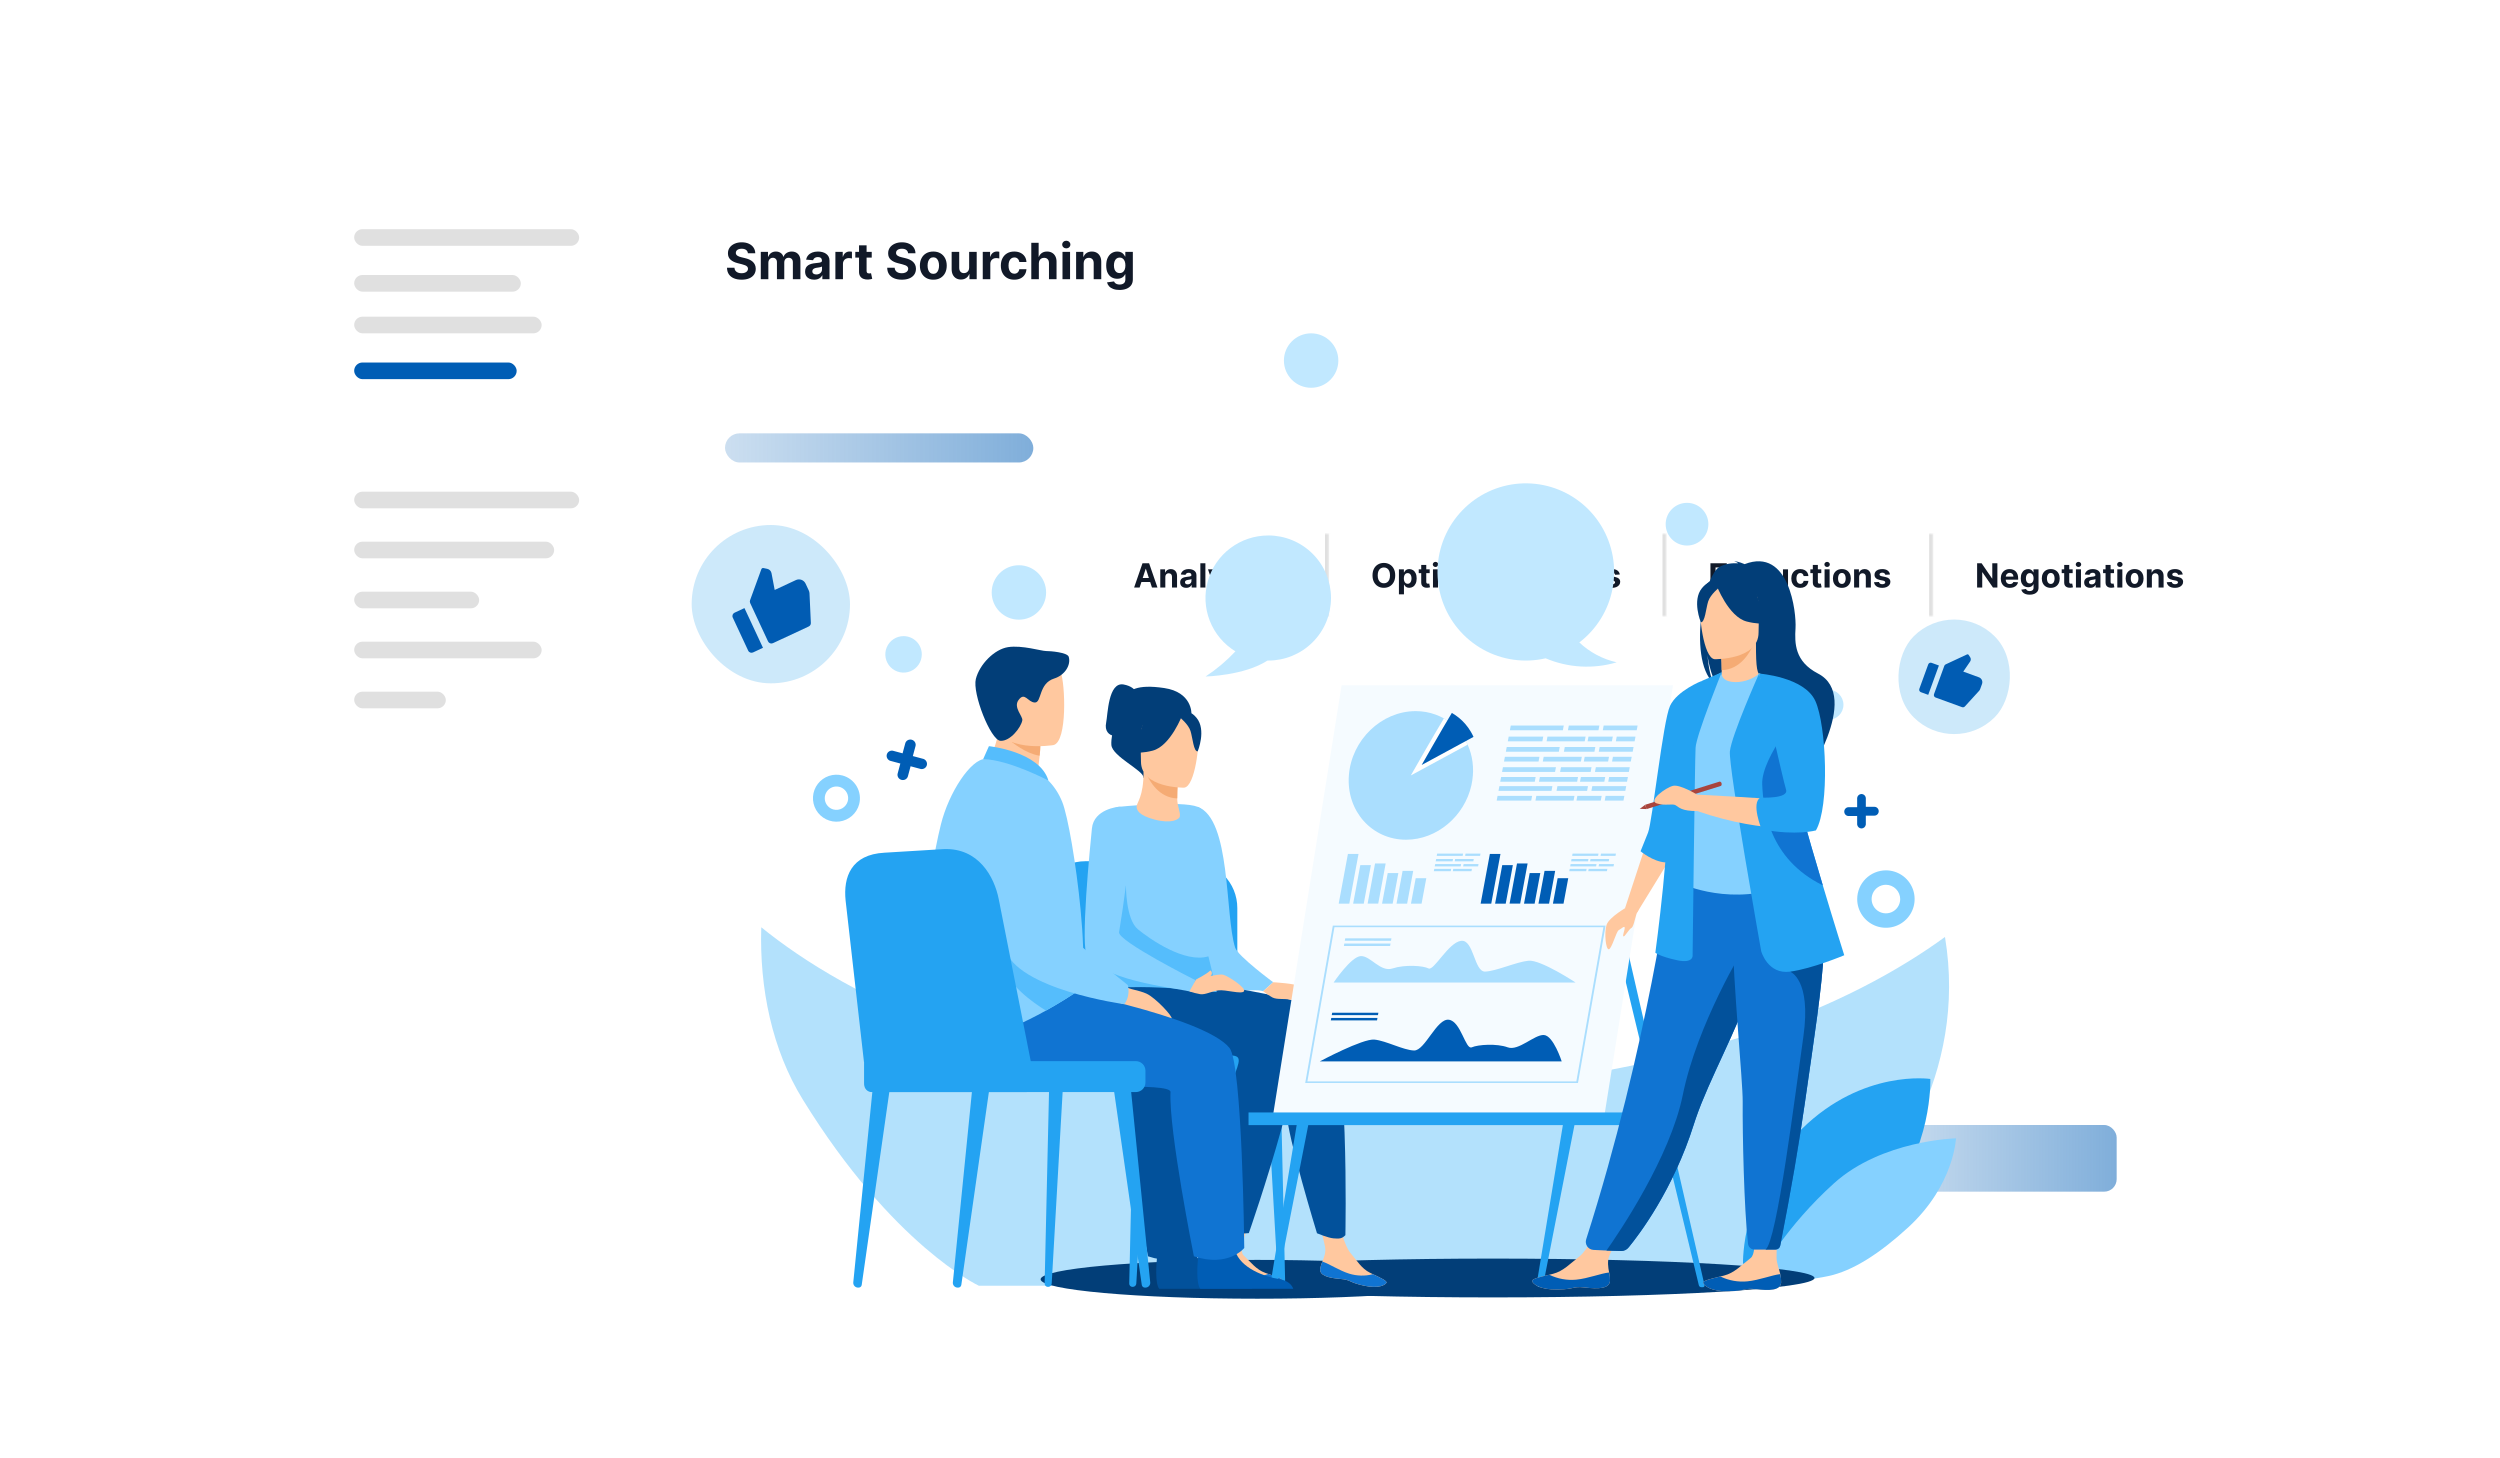 <svg width="600" height="350" viewBox="0 0 600 350" fill="none" xmlns="http://www.w3.org/2000/svg">
<g filter="url(#filter0_d_1435_8381)">
<rect x="70" y="43" width="450" height="264" rx="10" fill="white"/>
</g>
<g filter="url(#filter1_d_1435_8381)">
<path d="M162 43H510C515.523 43 520 47.477 520 53V82H162V43Z" fill="white"/>
</g>
<g filter="url(#filter2_d_1435_8381)">
<path d="M70 53C70 47.477 74.477 43 80 43H162V307H80C74.477 307 70 302.523 70 297V53Z" fill="white"/>
</g>
<rect x="85" y="66" width="40" height="4" rx="2" fill="#E0E0E0"/>
<rect x="85" y="76" width="45" height="4" rx="2" fill="#E0E0E0"/>
<rect x="85" y="87" width="39" height="4" rx="2" fill="#005DB5"/>
<rect x="85" y="55" width="54" height="4" rx="2" fill="#E0E0E0"/>
<rect x="85" y="130" width="48" height="4" rx="2" fill="#E0E0E0"/>
<rect x="85" y="142" width="30" height="4" rx="2" fill="#E0E0E0"/>
<rect x="85" y="154" width="45" height="4" rx="2" fill="#E0E0E0"/>
<rect x="85" y="166" width="22" height="4" rx="2" fill="#E0E0E0"/>
<rect x="85" y="118" width="54" height="4" rx="2" fill="#E0E0E0"/>
<path d="M179.493 60.783C179.459 60.439 179.313 60.172 179.054 59.981C178.795 59.791 178.445 59.696 178.001 59.696C177.7 59.696 177.446 59.739 177.239 59.824C177.031 59.906 176.872 60.021 176.761 60.169C176.653 60.317 176.599 60.484 176.599 60.672C176.594 60.828 176.626 60.965 176.697 61.081C176.771 61.197 176.872 61.298 177 61.383C177.128 61.466 177.276 61.538 177.443 61.601C177.611 61.66 177.79 61.712 177.98 61.754L178.764 61.942C179.145 62.027 179.494 62.141 179.812 62.283C180.131 62.425 180.406 62.599 180.639 62.807C180.872 63.014 181.053 63.258 181.18 63.54C181.311 63.821 181.378 64.144 181.381 64.507C181.378 65.041 181.241 65.504 180.972 65.896C180.705 66.285 180.318 66.588 179.812 66.804C179.31 67.017 178.703 67.124 177.993 67.124C177.288 67.124 176.675 67.016 176.152 66.8C175.632 66.584 175.226 66.264 174.933 65.841C174.643 65.415 174.491 64.888 174.477 64.26H176.263C176.283 64.553 176.366 64.797 176.514 64.993C176.665 65.186 176.865 65.332 177.115 65.432C177.368 65.528 177.653 65.577 177.972 65.577C178.284 65.577 178.555 65.531 178.786 65.44C179.018 65.349 179.199 65.223 179.327 65.061C179.455 64.899 179.518 64.713 179.518 64.503C179.518 64.307 179.46 64.142 179.344 64.008C179.23 63.875 179.063 63.761 178.841 63.668C178.622 63.574 178.354 63.489 178.036 63.412L177.085 63.173C176.349 62.994 175.768 62.715 175.342 62.334C174.916 61.953 174.705 61.44 174.707 60.795C174.705 60.267 174.845 59.805 175.129 59.41C175.416 59.016 175.81 58.707 176.31 58.486C176.81 58.264 177.378 58.153 178.014 58.153C178.662 58.153 179.227 58.264 179.71 58.486C180.196 58.707 180.574 59.016 180.844 59.41C181.114 59.805 181.253 60.263 181.261 60.783H179.493ZM182.588 67V60.455H184.318V61.609H184.395C184.531 61.226 184.758 60.923 185.076 60.702C185.395 60.48 185.775 60.369 186.218 60.369C186.667 60.369 187.049 60.481 187.365 60.706C187.68 60.928 187.89 61.229 187.995 61.609H188.064C188.197 61.234 188.439 60.935 188.788 60.71C189.14 60.483 189.556 60.369 190.037 60.369C190.647 60.369 191.143 60.564 191.524 60.953C191.907 61.34 192.099 61.888 192.099 62.598V67H190.288V62.956C190.288 62.592 190.191 62.32 189.998 62.138C189.805 61.956 189.564 61.865 189.274 61.865C188.944 61.865 188.687 61.97 188.502 62.18C188.318 62.388 188.225 62.662 188.225 63.003V67H186.466V62.918C186.466 62.597 186.373 62.341 186.189 62.151C186.007 61.96 185.767 61.865 185.468 61.865C185.267 61.865 185.085 61.916 184.923 62.019C184.764 62.118 184.637 62.258 184.544 62.44C184.45 62.619 184.403 62.83 184.403 63.071V67H182.588ZM195.4 67.124C194.982 67.124 194.61 67.051 194.283 66.906C193.956 66.758 193.698 66.541 193.507 66.254C193.32 65.965 193.226 65.604 193.226 65.172C193.226 64.808 193.293 64.503 193.426 64.256C193.56 64.008 193.742 63.81 193.972 63.659C194.202 63.508 194.463 63.395 194.756 63.318C195.051 63.242 195.361 63.188 195.685 63.156C196.066 63.117 196.373 63.08 196.605 63.045C196.838 63.008 197.007 62.955 197.113 62.883C197.218 62.812 197.27 62.707 197.27 62.568V62.543C197.27 62.273 197.185 62.064 197.015 61.916C196.847 61.769 196.608 61.695 196.299 61.695C195.972 61.695 195.712 61.767 195.519 61.912C195.326 62.054 195.198 62.233 195.135 62.449L193.456 62.312C193.542 61.915 193.709 61.571 193.959 61.281C194.209 60.989 194.532 60.764 194.926 60.608C195.324 60.449 195.784 60.369 196.307 60.369C196.671 60.369 197.019 60.412 197.351 60.497C197.686 60.582 197.983 60.715 198.242 60.894C198.503 61.072 198.709 61.303 198.86 61.584C199.01 61.862 199.086 62.196 199.086 62.585V67H197.364V66.092H197.313C197.208 66.297 197.067 66.477 196.891 66.633C196.715 66.787 196.503 66.908 196.256 66.996C196.009 67.081 195.723 67.124 195.4 67.124ZM195.919 65.871C196.186 65.871 196.422 65.818 196.627 65.713C196.831 65.605 196.992 65.46 197.108 65.278C197.225 65.097 197.283 64.891 197.283 64.66V63.966C197.226 64.003 197.148 64.037 197.049 64.068C196.952 64.097 196.843 64.124 196.721 64.149C196.598 64.172 196.476 64.193 196.354 64.213C196.232 64.23 196.121 64.246 196.022 64.26C195.809 64.291 195.623 64.341 195.463 64.409C195.304 64.477 195.181 64.57 195.093 64.686C195.005 64.8 194.961 64.942 194.961 65.112C194.961 65.359 195.05 65.548 195.229 65.679C195.411 65.807 195.641 65.871 195.919 65.871ZM200.494 67V60.455H202.254V61.597H202.322C202.441 61.19 202.642 60.883 202.923 60.676C203.204 60.466 203.528 60.361 203.895 60.361C203.985 60.361 204.083 60.367 204.189 60.378C204.294 60.389 204.386 60.405 204.466 60.425V62.035C204.38 62.01 204.262 61.987 204.112 61.967C203.961 61.947 203.824 61.938 203.699 61.938C203.431 61.938 203.193 61.996 202.983 62.112C202.775 62.226 202.61 62.385 202.488 62.59C202.369 62.794 202.309 63.03 202.309 63.297V67H200.494ZM209.214 60.455V61.818H205.272V60.455H209.214ZM206.167 58.886H207.982V64.989C207.982 65.156 208.008 65.287 208.059 65.381C208.11 65.472 208.181 65.535 208.272 65.572C208.366 65.609 208.474 65.628 208.596 65.628C208.681 65.628 208.766 65.621 208.852 65.606C208.937 65.59 209.002 65.577 209.048 65.568L209.333 66.919C209.242 66.947 209.114 66.98 208.95 67.017C208.785 67.057 208.585 67.081 208.349 67.09C207.911 67.106 207.528 67.048 207.198 66.915C206.871 66.781 206.617 66.574 206.435 66.293C206.254 66.011 206.164 65.656 206.167 65.227V58.886ZM217.942 60.783C217.908 60.439 217.762 60.172 217.503 59.981C217.245 59.791 216.894 59.696 216.451 59.696C216.15 59.696 215.895 59.739 215.688 59.824C215.48 59.906 215.321 60.021 215.211 60.169C215.103 60.317 215.049 60.484 215.049 60.672C215.043 60.828 215.076 60.965 215.147 61.081C215.221 61.197 215.321 61.298 215.449 61.383C215.577 61.466 215.725 61.538 215.892 61.601C216.06 61.66 216.239 61.712 216.429 61.754L217.213 61.942C217.594 62.027 217.944 62.141 218.262 62.283C218.58 62.425 218.855 62.599 219.088 62.807C219.321 63.014 219.502 63.258 219.63 63.54C219.76 63.821 219.827 64.144 219.83 64.507C219.827 65.041 219.691 65.504 219.421 65.896C219.154 66.285 218.767 66.588 218.262 66.804C217.759 67.017 217.152 67.124 216.442 67.124C215.738 67.124 215.124 67.016 214.601 66.8C214.081 66.584 213.675 66.264 213.382 65.841C213.093 65.415 212.941 64.888 212.926 64.26H214.712C214.732 64.553 214.816 64.797 214.963 64.993C215.114 65.186 215.314 65.332 215.564 65.432C215.817 65.528 216.103 65.577 216.421 65.577C216.733 65.577 217.005 65.531 217.235 65.44C217.468 65.349 217.648 65.223 217.776 65.061C217.904 64.899 217.968 64.713 217.968 64.503C217.968 64.307 217.909 64.142 217.793 64.008C217.679 63.875 217.512 63.761 217.29 63.668C217.071 63.574 216.803 63.489 216.485 63.412L215.534 63.173C214.799 62.994 214.218 62.715 213.792 62.334C213.365 61.953 213.154 61.44 213.157 60.795C213.154 60.267 213.294 59.805 213.578 59.41C213.865 59.016 214.259 58.707 214.759 58.486C215.259 58.264 215.827 58.153 216.463 58.153C217.111 58.153 217.676 58.264 218.159 58.486C218.645 58.707 219.023 59.016 219.293 59.41C219.563 59.805 219.702 60.263 219.711 60.783H217.942ZM223.994 67.128C223.332 67.128 222.76 66.987 222.277 66.706C221.797 66.422 221.426 66.027 221.165 65.521C220.903 65.013 220.773 64.423 220.773 63.753C220.773 63.077 220.903 62.486 221.165 61.98C221.426 61.472 221.797 61.077 222.277 60.795C222.76 60.511 223.332 60.369 223.994 60.369C224.656 60.369 225.227 60.511 225.707 60.795C226.19 61.077 226.562 61.472 226.824 61.98C227.085 62.486 227.216 63.077 227.216 63.753C227.216 64.423 227.085 65.013 226.824 65.521C226.562 66.027 226.19 66.422 225.707 66.706C225.227 66.987 224.656 67.128 223.994 67.128ZM224.003 65.722C224.304 65.722 224.555 65.636 224.757 65.466C224.959 65.293 225.111 65.057 225.213 64.758C225.318 64.46 225.371 64.121 225.371 63.74C225.371 63.359 225.318 63.02 225.213 62.722C225.111 62.423 224.959 62.188 224.757 62.014C224.555 61.841 224.304 61.754 224.003 61.754C223.699 61.754 223.443 61.841 223.236 62.014C223.031 62.188 222.876 62.423 222.771 62.722C222.669 63.02 222.618 63.359 222.618 63.74C222.618 64.121 222.669 64.46 222.771 64.758C222.876 65.057 223.031 65.293 223.236 65.466C223.443 65.636 223.699 65.722 224.003 65.722ZM232.594 64.213V60.455H234.409V67H232.666V65.811H232.598C232.45 66.195 232.205 66.503 231.861 66.736C231.52 66.969 231.104 67.085 230.612 67.085C230.175 67.085 229.79 66.986 229.457 66.787C229.125 66.588 228.865 66.305 228.678 65.939C228.493 65.572 228.399 65.133 228.396 64.622V60.455H230.212V64.298C230.214 64.685 230.318 64.99 230.523 65.215C230.727 65.439 231.001 65.551 231.345 65.551C231.564 65.551 231.768 65.501 231.959 65.402C232.149 65.3 232.303 65.149 232.419 64.95C232.538 64.751 232.597 64.506 232.594 64.213ZM235.861 67V60.455H237.621V61.597H237.689C237.809 61.19 238.009 60.883 238.29 60.676C238.571 60.466 238.895 60.361 239.262 60.361C239.353 60.361 239.451 60.367 239.556 60.378C239.661 60.389 239.753 60.405 239.833 60.425V62.035C239.748 62.01 239.63 61.987 239.479 61.967C239.328 61.947 239.191 61.938 239.066 61.938C238.799 61.938 238.56 61.996 238.35 62.112C238.142 62.226 237.978 62.385 237.855 62.59C237.736 62.794 237.676 63.03 237.676 63.297V67H235.861ZM243.424 67.128C242.754 67.128 242.177 66.986 241.694 66.702C241.214 66.415 240.844 66.017 240.586 65.508C240.33 65 240.202 64.415 240.202 63.753C240.202 63.082 240.332 62.494 240.59 61.989C240.852 61.48 241.222 61.084 241.702 60.8C242.183 60.513 242.754 60.369 243.415 60.369C243.987 60.369 244.487 60.473 244.915 60.68C245.344 60.888 245.684 61.179 245.934 61.554C246.184 61.929 246.322 62.369 246.347 62.875H244.634C244.586 62.548 244.458 62.285 244.251 62.087C244.046 61.885 243.778 61.784 243.445 61.784C243.164 61.784 242.918 61.861 242.708 62.014C242.501 62.165 242.339 62.385 242.222 62.675C242.106 62.965 242.048 63.315 242.048 63.727C242.048 64.145 242.104 64.5 242.218 64.793C242.335 65.085 242.498 65.308 242.708 65.462C242.918 65.615 243.164 65.692 243.445 65.692C243.653 65.692 243.839 65.649 244.004 65.564C244.171 65.479 244.309 65.355 244.417 65.193C244.528 65.028 244.6 64.831 244.634 64.601H246.347C246.319 65.101 246.183 65.541 245.938 65.922C245.697 66.3 245.363 66.595 244.937 66.808C244.511 67.021 244.006 67.128 243.424 67.128ZM249.325 63.216V67H247.51V58.273H249.274V61.609H249.35C249.498 61.223 249.737 60.92 250.066 60.702C250.396 60.48 250.809 60.369 251.306 60.369C251.761 60.369 252.157 60.469 252.495 60.668C252.836 60.864 253.1 61.146 253.288 61.516C253.478 61.882 253.572 62.321 253.569 62.832V67H251.754V63.156C251.757 62.753 251.654 62.439 251.447 62.215C251.243 61.99 250.956 61.878 250.586 61.878C250.339 61.878 250.12 61.93 249.93 62.035C249.743 62.141 249.595 62.294 249.487 62.496C249.382 62.695 249.328 62.935 249.325 63.216ZM254.998 67V60.455H256.813V67H254.998ZM255.91 59.611C255.64 59.611 255.408 59.521 255.215 59.342C255.025 59.16 254.93 58.943 254.93 58.69C254.93 58.44 255.025 58.226 255.215 58.047C255.408 57.865 255.64 57.774 255.91 57.774C256.18 57.774 256.41 57.865 256.6 58.047C256.793 58.226 256.89 58.44 256.89 58.69C256.89 58.943 256.793 59.16 256.6 59.342C256.41 59.521 256.18 59.611 255.91 59.611ZM260.083 63.216V67H258.267V60.455H259.998V61.609H260.074C260.219 61.229 260.462 60.928 260.803 60.706C261.144 60.481 261.557 60.369 262.043 60.369C262.498 60.369 262.894 60.469 263.232 60.668C263.57 60.867 263.833 61.151 264.02 61.52C264.208 61.886 264.301 62.324 264.301 62.832V67H262.486V63.156C262.489 62.756 262.387 62.443 262.179 62.219C261.972 61.992 261.686 61.878 261.323 61.878C261.078 61.878 260.863 61.93 260.675 62.035C260.49 62.141 260.346 62.294 260.24 62.496C260.138 62.695 260.086 62.935 260.083 63.216ZM268.681 69.591C268.093 69.591 267.589 69.51 267.168 69.348C266.751 69.189 266.418 68.972 266.171 68.696C265.924 68.421 265.763 68.111 265.69 67.767L267.369 67.541C267.42 67.672 267.501 67.794 267.612 67.908C267.722 68.021 267.869 68.112 268.05 68.18C268.235 68.251 268.46 68.287 268.724 68.287C269.119 68.287 269.444 68.19 269.7 67.997C269.958 67.807 270.087 67.487 270.087 67.038V65.841H270.011C269.931 66.023 269.812 66.195 269.653 66.356C269.494 66.519 269.289 66.651 269.039 66.753C268.789 66.855 268.491 66.906 268.144 66.906C267.653 66.906 267.205 66.793 266.802 66.565C266.401 66.335 266.082 65.984 265.843 65.513C265.607 65.038 265.489 64.439 265.489 63.715C265.489 62.973 265.61 62.354 265.852 61.856C266.093 61.359 266.414 60.987 266.815 60.74C267.218 60.493 267.66 60.369 268.14 60.369C268.506 60.369 268.813 60.432 269.06 60.557C269.308 60.679 269.506 60.832 269.657 61.017C269.81 61.199 269.928 61.378 270.011 61.554H270.079V60.455H271.881V67.064C271.881 67.621 271.745 68.087 271.472 68.462C271.2 68.837 270.822 69.118 270.339 69.305C269.859 69.496 269.306 69.591 268.681 69.591ZM268.719 65.543C269.012 65.543 269.259 65.47 269.461 65.325C269.665 65.178 269.822 64.967 269.93 64.695C270.04 64.419 270.096 64.09 270.096 63.706C270.096 63.322 270.042 62.99 269.934 62.709C269.826 62.425 269.67 62.205 269.465 62.048C269.261 61.892 269.012 61.814 268.719 61.814C268.421 61.814 268.17 61.895 267.965 62.057C267.761 62.216 267.606 62.438 267.501 62.722C267.396 63.006 267.343 63.334 267.343 63.706C267.343 64.084 267.396 64.41 267.501 64.686C267.609 64.959 267.763 65.171 267.965 65.321C268.17 65.469 268.421 65.543 268.719 65.543Z" fill="#111928"/>
<rect x="453" y="270" width="55" height="16" rx="3" fill="url(#paint0_linear_1435_8381)"/>
<rect x="174" y="104" width="74" height="7" rx="3.5" fill="url(#paint1_linear_1435_8381)"/>
<g filter="url(#filter3_d_1435_8381)">
<rect x="222" y="91" width="293" height="34" rx="8" fill="white" shape-rendering="crispEdges"/>
<mask id="path-17-inside-1_1435_8381" fill="white">
<path d="M232 98H289V118H232V98Z"/>
</mask>
<path d="M232 98H289V118H232V98Z" fill="white"/>
<path d="M289 98H288V118H289H290V98H289Z" fill="#E0E0E0" mask="url(#path-17-inside-1_1435_8381)"/>
<path d="M243.509 111H242.19L244.199 105.182H245.784L247.79 111H246.472L245.014 106.511H244.969L243.509 111ZM243.426 108.713H246.54V109.673H243.426V108.713ZM249.678 108.477V111H248.467V106.636H249.621V107.406H249.672C249.768 107.152 249.93 106.952 250.158 106.804C250.385 106.654 250.661 106.58 250.984 106.58C251.287 106.58 251.552 106.646 251.777 106.778C252.002 106.911 252.178 107.1 252.303 107.347C252.428 107.591 252.49 107.883 252.49 108.222V111H251.28V108.438C251.282 108.17 251.214 107.962 251.075 107.812C250.937 107.661 250.747 107.585 250.504 107.585C250.341 107.585 250.197 107.62 250.072 107.69C249.949 107.76 249.853 107.863 249.783 107.997C249.714 108.13 249.679 108.29 249.678 108.477ZM254.688 111.082C254.41 111.082 254.162 111.034 253.944 110.938C253.726 110.839 253.554 110.694 253.427 110.503C253.302 110.31 253.239 110.069 253.239 109.781C253.239 109.539 253.284 109.335 253.373 109.17C253.462 109.006 253.583 108.873 253.737 108.773C253.89 108.672 254.064 108.597 254.259 108.545C254.456 108.494 254.663 108.458 254.879 108.438C255.132 108.411 255.337 108.386 255.492 108.364C255.647 108.339 255.76 108.303 255.83 108.256C255.9 108.208 255.935 108.138 255.935 108.045V108.028C255.935 107.848 255.879 107.709 255.765 107.611C255.653 107.512 255.494 107.463 255.288 107.463C255.07 107.463 254.897 107.511 254.768 107.608C254.639 107.703 254.554 107.822 254.512 107.966L253.393 107.875C253.45 107.61 253.561 107.381 253.728 107.188C253.895 106.992 254.11 106.843 254.373 106.739C254.638 106.633 254.945 106.58 255.293 106.58C255.536 106.58 255.768 106.608 255.989 106.665C256.213 106.722 256.411 106.81 256.583 106.929C256.757 107.048 256.895 107.202 256.995 107.389C257.095 107.575 257.146 107.797 257.146 108.057V111H255.998V110.395H255.964C255.894 110.531 255.8 110.652 255.683 110.756C255.565 110.858 255.424 110.938 255.259 110.997C255.094 111.054 254.904 111.082 254.688 111.082ZM255.035 110.247C255.213 110.247 255.37 110.212 255.506 110.142C255.643 110.07 255.75 109.973 255.827 109.852C255.905 109.731 255.944 109.594 255.944 109.44V108.977C255.906 109.002 255.854 109.025 255.788 109.045C255.723 109.064 255.65 109.082 255.569 109.099C255.487 109.115 255.406 109.129 255.325 109.142C255.243 109.153 255.169 109.164 255.103 109.173C254.961 109.194 254.837 109.227 254.731 109.273C254.625 109.318 254.542 109.38 254.484 109.457C254.425 109.533 254.396 109.628 254.396 109.741C254.396 109.906 254.455 110.032 254.575 110.119C254.696 110.205 254.849 110.247 255.035 110.247ZM259.295 105.182V111H258.085V105.182H259.295ZM261.011 112.636C260.858 112.636 260.714 112.624 260.58 112.599C260.447 112.577 260.337 112.547 260.25 112.511L260.523 111.608C260.665 111.652 260.793 111.675 260.906 111.679C261.022 111.683 261.121 111.656 261.205 111.599C261.29 111.543 261.359 111.446 261.412 111.31L261.483 111.125L259.918 106.636H261.19L262.094 109.841H262.139L263.051 106.636H264.332L262.636 111.472C262.555 111.706 262.444 111.911 262.304 112.085C262.166 112.261 261.991 112.397 261.778 112.491C261.566 112.588 261.311 112.636 261.011 112.636ZM267.273 106.636V107.545H264.645V106.636H267.273ZM265.241 105.591H266.452V109.659C266.452 109.771 266.469 109.858 266.503 109.92C266.537 109.981 266.584 110.024 266.645 110.048C266.707 110.073 266.779 110.085 266.861 110.085C266.918 110.085 266.974 110.08 267.031 110.071C267.088 110.06 267.132 110.051 267.162 110.045L267.352 110.946C267.292 110.965 267.206 110.987 267.097 111.011C266.987 111.038 266.853 111.054 266.696 111.06C266.404 111.071 266.149 111.032 265.929 110.943C265.711 110.854 265.542 110.716 265.42 110.528C265.299 110.341 265.24 110.104 265.241 109.818V105.591ZM268.061 111V106.636H269.271V111H268.061ZM268.669 106.074C268.489 106.074 268.335 106.014 268.206 105.895C268.079 105.774 268.016 105.629 268.016 105.46C268.016 105.294 268.079 105.151 268.206 105.031C268.335 104.91 268.489 104.849 268.669 104.849C268.849 104.849 269.002 104.91 269.129 105.031C269.258 105.151 269.322 105.294 269.322 105.46C269.322 105.629 269.258 105.774 269.129 105.895C269.002 106.014 268.849 106.074 268.669 106.074ZM272.212 111.085C271.765 111.085 271.381 110.991 271.059 110.801C270.739 110.61 270.493 110.345 270.32 110.006C270.15 109.667 270.065 109.277 270.065 108.835C270.065 108.388 270.151 107.996 270.323 107.659C270.497 107.32 270.745 107.056 271.065 106.866C271.385 106.675 271.765 106.58 272.207 106.58C272.587 106.58 272.921 106.649 273.207 106.787C273.493 106.925 273.719 107.119 273.886 107.369C274.052 107.619 274.144 107.913 274.161 108.25H273.019C272.987 108.032 272.902 107.857 272.763 107.724C272.627 107.59 272.448 107.523 272.227 107.523C272.039 107.523 271.875 107.574 271.735 107.676C271.597 107.777 271.489 107.923 271.411 108.116C271.334 108.31 271.295 108.544 271.295 108.818C271.295 109.097 271.333 109.333 271.408 109.528C271.486 109.723 271.595 109.872 271.735 109.974C271.875 110.077 272.039 110.128 272.227 110.128C272.365 110.128 272.489 110.099 272.599 110.043C272.71 109.986 272.802 109.903 272.874 109.795C272.948 109.686 272.996 109.554 273.019 109.401H274.161C274.142 109.734 274.051 110.027 273.888 110.281C273.728 110.533 273.505 110.73 273.221 110.872C272.937 111.014 272.601 111.085 272.212 111.085ZM278.567 107.881L277.459 107.949C277.44 107.854 277.399 107.769 277.337 107.693C277.274 107.616 277.192 107.554 277.089 107.509C276.989 107.461 276.869 107.438 276.729 107.438C276.541 107.438 276.383 107.477 276.254 107.557C276.125 107.634 276.061 107.739 276.061 107.869C276.061 107.973 276.103 108.062 276.186 108.134C276.269 108.205 276.412 108.263 276.615 108.307L277.405 108.466C277.829 108.553 278.145 108.693 278.354 108.886C278.562 109.08 278.666 109.333 278.666 109.648C278.666 109.934 278.582 110.185 278.413 110.401C278.247 110.616 278.018 110.785 277.726 110.906C277.436 111.026 277.102 111.085 276.723 111.085C276.145 111.085 275.685 110.965 275.342 110.724C275.001 110.482 274.802 110.152 274.743 109.736L275.933 109.673C275.969 109.849 276.056 109.984 276.195 110.077C276.333 110.168 276.51 110.213 276.726 110.213C276.938 110.213 277.108 110.172 277.237 110.091C277.368 110.008 277.434 109.901 277.436 109.77C277.434 109.66 277.388 109.57 277.297 109.5C277.206 109.428 277.066 109.373 276.876 109.335L276.121 109.185C275.695 109.099 275.377 108.952 275.169 108.741C274.963 108.531 274.859 108.263 274.859 107.938C274.859 107.657 274.935 107.416 275.087 107.213C275.24 107.01 275.455 106.854 275.732 106.744C276.01 106.634 276.336 106.58 276.709 106.58C277.26 106.58 277.694 106.696 278.01 106.929C278.328 107.162 278.514 107.479 278.567 107.881Z" fill="#111928"/>
<mask id="path-20-inside-2_1435_8381" fill="white">
<path d="M289 98H370V118H289V98Z"/>
</mask>
<path d="M289 98H370V118H289V98Z" fill="white"/>
<path d="M370 98H369V118H370H371V98H370Z" fill="#E0E0E0" mask="url(#path-20-inside-2_1435_8381)"/>
<path d="M304.852 108.091C304.852 108.725 304.732 109.265 304.491 109.71C304.253 110.155 303.927 110.495 303.514 110.73C303.103 110.963 302.641 111.08 302.128 111.08C301.611 111.08 301.147 110.962 300.736 110.727C300.325 110.492 300 110.152 299.761 109.707C299.523 109.262 299.403 108.723 299.403 108.091C299.403 107.456 299.523 106.917 299.761 106.472C300 106.027 300.325 105.687 300.736 105.455C301.147 105.22 301.611 105.102 302.128 105.102C302.641 105.102 303.103 105.22 303.514 105.455C303.927 105.687 304.253 106.027 304.491 106.472C304.732 106.917 304.852 107.456 304.852 108.091ZM303.605 108.091C303.605 107.68 303.544 107.333 303.42 107.051C303.299 106.769 303.128 106.555 302.906 106.409C302.685 106.263 302.425 106.19 302.128 106.19C301.83 106.19 301.571 106.263 301.349 106.409C301.128 106.555 300.955 106.769 300.832 107.051C300.711 107.333 300.651 107.68 300.651 108.091C300.651 108.502 300.711 108.848 300.832 109.131C300.955 109.413 301.128 109.627 301.349 109.773C301.571 109.919 301.83 109.991 302.128 109.991C302.425 109.991 302.685 109.919 302.906 109.773C303.128 109.627 303.299 109.413 303.42 109.131C303.544 108.848 303.605 108.502 303.605 108.091ZM305.741 112.636V106.636H306.934V107.369H306.988C307.041 107.252 307.118 107.133 307.218 107.011C307.32 106.888 307.453 106.786 307.616 106.705C307.781 106.621 307.985 106.58 308.229 106.58C308.548 106.58 308.841 106.663 309.11 106.83C309.379 106.994 309.594 107.243 309.755 107.577C309.916 107.908 309.996 108.324 309.996 108.824C309.996 109.311 309.918 109.722 309.761 110.057C309.605 110.39 309.393 110.643 309.124 110.815C308.857 110.986 308.558 111.071 308.227 111.071C307.992 111.071 307.792 111.032 307.627 110.955C307.464 110.877 307.331 110.779 307.227 110.662C307.122 110.543 307.043 110.422 306.988 110.301H306.951V112.636H305.741ZM306.925 108.818C306.925 109.078 306.961 109.304 307.033 109.497C307.105 109.69 307.21 109.841 307.346 109.949C307.482 110.055 307.648 110.108 307.843 110.108C308.04 110.108 308.207 110.054 308.343 109.946C308.479 109.836 308.583 109.685 308.653 109.491C308.725 109.296 308.761 109.072 308.761 108.818C308.761 108.566 308.726 108.345 308.656 108.153C308.585 107.962 308.482 107.812 308.346 107.705C308.21 107.597 308.042 107.543 307.843 107.543C307.646 107.543 307.479 107.595 307.343 107.699C307.209 107.803 307.105 107.951 307.033 108.142C306.961 108.333 306.925 108.559 306.925 108.818ZM313.124 106.636V107.545H310.496V106.636H313.124ZM311.093 105.591H312.303V109.659C312.303 109.771 312.32 109.858 312.354 109.92C312.388 109.981 312.436 110.024 312.496 110.048C312.559 110.073 312.631 110.085 312.712 110.085C312.769 110.085 312.826 110.08 312.883 110.071C312.94 110.06 312.983 110.051 313.013 110.045L313.204 110.946C313.143 110.965 313.058 110.987 312.948 111.011C312.838 111.038 312.705 111.054 312.548 111.06C312.256 111.071 312 111.032 311.781 110.943C311.563 110.854 311.393 110.716 311.272 110.528C311.151 110.341 311.091 110.104 311.093 109.818V105.591ZM313.913 111V106.636H315.123V111H313.913ZM314.521 106.074C314.341 106.074 314.186 106.014 314.058 105.895C313.931 105.774 313.867 105.629 313.867 105.46C313.867 105.294 313.931 105.151 314.058 105.031C314.186 104.91 314.341 104.849 314.521 104.849C314.701 104.849 314.854 104.91 314.981 105.031C315.11 105.151 315.174 105.294 315.174 105.46C315.174 105.629 315.11 105.774 314.981 105.895C314.854 106.014 314.701 106.074 314.521 106.074ZM316.092 111V106.636H317.246V107.406H317.297C317.388 107.151 317.539 106.949 317.751 106.801C317.964 106.653 318.217 106.58 318.513 106.58C318.812 106.58 319.067 106.654 319.277 106.804C319.487 106.952 319.627 107.152 319.697 107.406H319.743C319.832 107.156 319.993 106.956 320.226 106.807C320.461 106.655 320.738 106.58 321.058 106.58C321.465 106.58 321.796 106.709 322.05 106.969C322.305 107.226 322.433 107.592 322.433 108.065V111H321.226V108.304C321.226 108.062 321.161 107.88 321.033 107.759C320.904 107.637 320.743 107.577 320.55 107.577C320.33 107.577 320.159 107.647 320.036 107.787C319.912 107.925 319.851 108.108 319.851 108.335V111H318.678V108.278C318.678 108.064 318.616 107.894 318.493 107.767C318.372 107.64 318.212 107.577 318.013 107.577C317.878 107.577 317.757 107.611 317.649 107.679C317.543 107.745 317.459 107.839 317.396 107.96C317.334 108.08 317.303 108.22 317.303 108.381V111H316.092ZM323.389 111V106.636H324.599V111H323.389ZM323.997 106.074C323.817 106.074 323.663 106.014 323.534 105.895C323.407 105.774 323.344 105.629 323.344 105.46C323.344 105.294 323.407 105.151 323.534 105.031C323.663 104.91 323.817 104.849 323.997 104.849C324.177 104.849 324.33 104.91 324.457 105.031C324.586 105.151 324.651 105.294 324.651 105.46C324.651 105.629 324.586 105.774 324.457 105.895C324.33 106.014 324.177 106.074 323.997 106.074ZM325.546 111V110.278L327.683 107.634V107.602H325.62V106.636H329.14V107.423L327.134 110.003V110.034H329.214V111H325.546ZM332.003 111.085C331.554 111.085 331.168 110.994 330.844 110.812C330.522 110.629 330.274 110.369 330.099 110.034C329.925 109.697 329.838 109.298 329.838 108.838C329.838 108.389 329.925 107.995 330.099 107.656C330.274 107.317 330.519 107.053 330.835 106.864C331.153 106.674 331.527 106.58 331.955 106.58C332.242 106.58 332.51 106.626 332.759 106.719C333.009 106.81 333.226 106.947 333.412 107.131C333.599 107.314 333.745 107.545 333.849 107.824C333.954 108.1 334.006 108.424 334.006 108.795V109.128H330.321V108.378H332.866C332.866 108.204 332.829 108.049 332.753 107.915C332.677 107.78 332.572 107.675 332.438 107.599C332.305 107.522 332.151 107.483 331.974 107.483C331.791 107.483 331.628 107.526 331.486 107.611C331.346 107.694 331.236 107.807 331.156 107.949C331.077 108.089 331.036 108.245 331.034 108.418V109.131C331.034 109.347 331.074 109.533 331.153 109.69C331.235 109.848 331.349 109.969 331.497 110.054C331.645 110.139 331.82 110.182 332.023 110.182C332.157 110.182 332.28 110.163 332.392 110.125C332.504 110.087 332.599 110.03 332.679 109.955C332.759 109.879 332.819 109.786 332.861 109.676L333.98 109.75C333.923 110.019 333.807 110.254 333.631 110.455C333.456 110.653 333.231 110.809 332.955 110.92C332.68 111.03 332.363 111.085 332.003 111.085ZM341.803 107.219H340.559C340.536 107.058 340.49 106.915 340.42 106.79C340.35 106.663 340.26 106.555 340.15 106.466C340.04 106.377 339.913 106.309 339.769 106.261C339.627 106.214 339.473 106.19 339.306 106.19C339.005 106.19 338.743 106.265 338.519 106.415C338.296 106.562 338.122 106.778 337.999 107.062C337.876 107.345 337.815 107.687 337.815 108.091C337.815 108.506 337.876 108.854 337.999 109.136C338.124 109.419 338.299 109.632 338.522 109.776C338.746 109.92 339.004 109.991 339.298 109.991C339.462 109.991 339.615 109.97 339.755 109.926C339.897 109.883 340.023 109.819 340.133 109.736C340.243 109.651 340.334 109.547 340.406 109.426C340.479 109.305 340.531 109.167 340.559 109.011L341.803 109.017C341.771 109.284 341.691 109.542 341.562 109.79C341.435 110.036 341.263 110.257 341.048 110.452C340.834 110.645 340.578 110.798 340.281 110.912C339.985 111.024 339.651 111.08 339.278 111.08C338.759 111.08 338.295 110.962 337.886 110.727C337.478 110.492 337.156 110.152 336.92 109.707C336.685 109.262 336.567 108.723 336.567 108.091C336.567 107.456 336.687 106.917 336.925 106.472C337.164 106.027 337.488 105.687 337.897 105.455C338.306 105.22 338.766 105.102 339.278 105.102C339.615 105.102 339.927 105.15 340.215 105.244C340.505 105.339 340.762 105.477 340.985 105.659C341.209 105.839 341.39 106.06 341.531 106.321C341.673 106.582 341.763 106.882 341.803 107.219ZM344.634 111.085C344.193 111.085 343.811 110.991 343.489 110.804C343.169 110.615 342.922 110.351 342.748 110.014C342.574 109.675 342.487 109.282 342.487 108.835C342.487 108.384 342.574 107.991 342.748 107.653C342.922 107.314 343.169 107.051 343.489 106.864C343.811 106.674 344.193 106.58 344.634 106.58C345.076 106.58 345.456 106.674 345.776 106.864C346.098 107.051 346.346 107.314 346.521 107.653C346.695 107.991 346.782 108.384 346.782 108.835C346.782 109.282 346.695 109.675 346.521 110.014C346.346 110.351 346.098 110.615 345.776 110.804C345.456 110.991 345.076 111.085 344.634 111.085ZM344.64 110.148C344.841 110.148 345.008 110.091 345.143 109.977C345.277 109.862 345.379 109.705 345.447 109.506C345.517 109.307 345.552 109.08 345.552 108.827C345.552 108.573 345.517 108.347 345.447 108.148C345.379 107.949 345.277 107.792 345.143 107.676C345.008 107.561 344.841 107.503 344.64 107.503C344.437 107.503 344.267 107.561 344.129 107.676C343.992 107.792 343.889 107.949 343.819 108.148C343.751 108.347 343.717 108.573 343.717 108.827C343.717 109.08 343.751 109.307 343.819 109.506C343.889 109.705 343.992 109.862 344.129 109.977C344.267 110.091 344.437 110.148 344.64 110.148ZM351.2 107.881L350.092 107.949C350.073 107.854 350.032 107.769 349.969 107.693C349.907 107.616 349.825 107.554 349.722 107.509C349.622 107.461 349.502 107.438 349.362 107.438C349.174 107.438 349.016 107.477 348.887 107.557C348.758 107.634 348.694 107.739 348.694 107.869C348.694 107.973 348.736 108.062 348.819 108.134C348.902 108.205 349.045 108.263 349.248 108.307L350.038 108.466C350.462 108.553 350.778 108.693 350.987 108.886C351.195 109.08 351.299 109.333 351.299 109.648C351.299 109.934 351.215 110.185 351.046 110.401C350.879 110.616 350.65 110.785 350.359 110.906C350.069 111.026 349.735 111.085 349.356 111.085C348.778 111.085 348.318 110.965 347.975 110.724C347.634 110.482 347.434 110.152 347.376 109.736L348.566 109.673C348.602 109.849 348.689 109.984 348.827 110.077C348.966 110.168 349.143 110.213 349.359 110.213C349.571 110.213 349.741 110.172 349.87 110.091C350.001 110.008 350.067 109.901 350.069 109.77C350.067 109.66 350.021 109.57 349.93 109.5C349.839 109.428 349.699 109.373 349.509 109.335L348.754 109.185C348.327 109.099 348.01 108.952 347.802 108.741C347.595 108.531 347.492 108.263 347.492 107.938C347.492 107.657 347.568 107.416 347.719 107.213C347.873 107.01 348.088 106.854 348.364 106.744C348.643 106.634 348.969 106.58 349.342 106.58C349.893 106.58 350.326 106.696 350.643 106.929C350.961 107.162 351.147 107.479 351.2 107.881ZM354.382 106.636V107.545H351.754V106.636H354.382ZM352.351 105.591H353.561V109.659C353.561 109.771 353.578 109.858 353.612 109.92C353.646 109.981 353.694 110.024 353.754 110.048C353.817 110.073 353.889 110.085 353.97 110.085C354.027 110.085 354.084 110.08 354.141 110.071C354.197 110.06 354.241 110.051 354.271 110.045L354.462 110.946C354.401 110.965 354.316 110.987 354.206 111.011C354.096 111.038 353.963 111.054 353.805 111.06C353.514 111.071 353.258 111.032 353.038 110.943C352.821 110.854 352.651 110.716 352.53 110.528C352.409 110.341 352.349 110.104 352.351 109.818V105.591ZM358.746 107.881L357.638 107.949C357.62 107.854 357.579 107.769 357.516 107.693C357.454 107.616 357.371 107.554 357.269 107.509C357.169 107.461 357.049 107.438 356.908 107.438C356.721 107.438 356.563 107.477 356.434 107.557C356.305 107.634 356.241 107.739 356.241 107.869C356.241 107.973 356.282 108.062 356.366 108.134C356.449 108.205 356.592 108.263 356.795 108.307L357.585 108.466C358.009 108.553 358.325 108.693 358.533 108.886C358.742 109.08 358.846 109.333 358.846 109.648C358.846 109.934 358.762 110.185 358.593 110.401C358.426 110.616 358.197 110.785 357.906 110.906C357.616 111.026 357.281 111.085 356.903 111.085C356.325 111.085 355.865 110.965 355.522 110.724C355.181 110.482 354.981 110.152 354.923 109.736L356.113 109.673C356.149 109.849 356.236 109.984 356.374 110.077C356.513 110.168 356.69 110.213 356.906 110.213C357.118 110.213 357.288 110.172 357.417 110.091C357.548 110.008 357.614 109.901 357.616 109.77C357.614 109.66 357.567 109.57 357.477 109.5C357.386 109.428 357.246 109.373 357.056 109.335L356.3 109.185C355.874 109.099 355.557 108.952 355.349 108.741C355.142 108.531 355.039 108.263 355.039 107.938C355.039 107.657 355.115 107.416 355.266 107.213C355.42 107.01 355.635 106.854 355.911 106.744C356.19 106.634 356.515 106.58 356.888 106.58C357.44 106.58 357.873 106.696 358.19 106.929C358.508 107.162 358.693 107.479 358.746 107.881Z" fill="#111928"/>
<mask id="path-23-inside-3_1435_8381" fill="white">
<path d="M370 98H434V118H370V98Z"/>
</mask>
<path d="M370 98H434V118H370V98Z" fill="white"/>
<path d="M434 98H433V118H434H435V98H434Z" fill="#E0E0E0" mask="url(#path-23-inside-3_1435_8381)"/>
<path d="M380.506 111V105.182H384.426V106.196H381.736V107.582H384.224V108.597H381.736V109.986H384.438V111H380.506ZM388.1 107.611V108.571H385.447V107.611H388.1ZM390.157 111H388.839L390.847 105.182H392.433L394.438 111H393.12L391.663 106.511H391.617L390.157 111ZM390.075 108.713H393.188V109.673H390.075V108.713ZM397.914 109.142V106.636H399.124V111H397.962V110.207H397.917C397.818 110.463 397.655 110.669 397.425 110.824C397.198 110.979 396.921 111.057 396.593 111.057C396.301 111.057 396.045 110.991 395.823 110.858C395.602 110.725 395.428 110.537 395.303 110.293C395.18 110.048 395.118 109.756 395.116 109.415V106.636H396.326V109.199C396.328 109.456 396.397 109.66 396.533 109.81C396.67 109.959 396.853 110.034 397.082 110.034C397.228 110.034 397.364 110.001 397.491 109.935C397.618 109.866 397.72 109.766 397.798 109.634C397.877 109.501 397.916 109.337 397.914 109.142ZM402.064 111.085C401.617 111.085 401.232 110.991 400.911 110.801C400.59 110.61 400.344 110.345 400.172 110.006C400.001 109.667 399.916 109.277 399.916 108.835C399.916 108.388 400.002 107.996 400.175 107.659C400.349 107.32 400.596 107.056 400.916 106.866C401.236 106.675 401.617 106.58 402.058 106.58C402.439 106.58 402.772 106.649 403.058 106.787C403.344 106.925 403.571 107.119 403.737 107.369C403.904 107.619 403.996 107.913 404.013 108.25H402.871C402.839 108.032 402.753 107.857 402.615 107.724C402.479 107.59 402.3 107.523 402.078 107.523C401.891 107.523 401.727 107.574 401.587 107.676C401.448 107.777 401.34 107.923 401.263 108.116C401.185 108.31 401.146 108.544 401.146 108.818C401.146 109.097 401.184 109.333 401.26 109.528C401.338 109.723 401.446 109.872 401.587 109.974C401.727 110.077 401.891 110.128 402.078 110.128C402.216 110.128 402.34 110.099 402.45 110.043C402.562 109.986 402.654 109.903 402.726 109.795C402.8 109.686 402.848 109.554 402.871 109.401H404.013C403.994 109.734 403.903 110.027 403.74 110.281C403.579 110.533 403.357 110.73 403.072 110.872C402.788 111.014 402.452 111.085 402.064 111.085ZM407.109 106.636V107.545H404.481V106.636H407.109ZM405.077 105.591H406.288V109.659C406.288 109.771 406.305 109.858 406.339 109.92C406.373 109.981 406.42 110.024 406.481 110.048C406.543 110.073 406.615 110.085 406.697 110.085C406.754 110.085 406.81 110.08 406.867 110.071C406.924 110.06 406.968 110.051 406.998 110.045L407.188 110.946C407.128 110.965 407.042 110.987 406.933 111.011C406.823 111.038 406.689 111.054 406.532 111.06C406.24 111.071 405.985 111.032 405.765 110.943C405.547 110.854 405.378 110.716 405.256 110.528C405.135 110.341 405.076 110.104 405.077 109.818V105.591ZM407.897 111V106.636H409.107V111H407.897ZM408.505 106.074C408.325 106.074 408.171 106.014 408.042 105.895C407.915 105.774 407.852 105.629 407.852 105.46C407.852 105.294 407.915 105.151 408.042 105.031C408.171 104.91 408.325 104.849 408.505 104.849C408.685 104.849 408.838 104.91 408.965 105.031C409.094 105.151 409.158 105.294 409.158 105.46C409.158 105.629 409.094 105.774 408.965 105.895C408.838 106.014 408.685 106.074 408.505 106.074ZM412.048 111.085C411.607 111.085 411.225 110.991 410.903 110.804C410.583 110.615 410.336 110.351 410.162 110.014C409.988 109.675 409.901 109.282 409.901 108.835C409.901 108.384 409.988 107.991 410.162 107.653C410.336 107.314 410.583 107.051 410.903 106.864C411.225 106.674 411.607 106.58 412.048 106.58C412.49 106.58 412.87 106.674 413.19 106.864C413.512 107.051 413.76 107.314 413.935 107.653C414.109 107.991 414.196 108.384 414.196 108.835C414.196 109.282 414.109 109.675 413.935 110.014C413.76 110.351 413.512 110.615 413.19 110.804C412.87 110.991 412.49 111.085 412.048 111.085ZM412.054 110.148C412.255 110.148 412.422 110.091 412.557 109.977C412.691 109.862 412.793 109.705 412.861 109.506C412.931 109.307 412.966 109.08 412.966 108.827C412.966 108.573 412.931 108.347 412.861 108.148C412.793 107.949 412.691 107.792 412.557 107.676C412.422 107.561 412.255 107.503 412.054 107.503C411.851 107.503 411.681 107.561 411.543 107.676C411.406 107.792 411.303 107.949 411.233 108.148C411.165 108.347 411.131 108.573 411.131 108.827C411.131 109.08 411.165 109.307 411.233 109.506C411.303 109.705 411.406 109.862 411.543 109.977C411.681 110.091 411.851 110.148 412.054 110.148ZM416.193 108.477V111H414.983V106.636H416.136V107.406H416.188C416.284 107.152 416.446 106.952 416.673 106.804C416.901 106.654 417.176 106.58 417.5 106.58C417.803 106.58 418.067 106.646 418.293 106.778C418.518 106.911 418.693 107.1 418.818 107.347C418.943 107.591 419.006 107.883 419.006 108.222V111H417.795V108.438C417.797 108.17 417.729 107.962 417.591 107.812C417.453 107.661 417.262 107.585 417.02 107.585C416.857 107.585 416.713 107.62 416.588 107.69C416.465 107.76 416.368 107.863 416.298 107.997C416.23 108.13 416.195 108.29 416.193 108.477ZM423.59 107.881L422.482 107.949C422.463 107.854 422.423 107.769 422.36 107.693C422.298 107.616 422.215 107.554 422.113 107.509C422.013 107.461 421.892 107.438 421.752 107.438C421.565 107.438 421.406 107.477 421.278 107.557C421.149 107.634 421.085 107.739 421.085 107.869C421.085 107.973 421.126 108.062 421.21 108.134C421.293 108.205 421.436 108.263 421.638 108.307L422.428 108.466C422.853 108.553 423.169 108.693 423.377 108.886C423.585 109.08 423.69 109.333 423.69 109.648C423.69 109.934 423.605 110.185 423.437 110.401C423.27 110.616 423.041 110.785 422.749 110.906C422.46 111.026 422.125 111.085 421.746 111.085C421.169 111.085 420.709 110.965 420.366 110.724C420.025 110.482 419.825 110.152 419.766 109.736L420.957 109.673C420.993 109.849 421.08 109.984 421.218 110.077C421.356 110.168 421.533 110.213 421.749 110.213C421.961 110.213 422.132 110.172 422.261 110.091C422.391 110.008 422.458 109.901 422.46 109.77C422.458 109.66 422.411 109.57 422.32 109.5C422.229 109.428 422.089 109.373 421.9 109.335L421.144 109.185C420.718 109.099 420.401 108.952 420.192 108.741C419.986 108.531 419.883 108.263 419.883 107.938C419.883 107.657 419.959 107.416 420.11 107.213C420.263 107.01 420.478 106.854 420.755 106.744C421.033 106.634 421.359 106.58 421.732 106.58C422.283 106.58 422.717 106.696 423.033 106.929C423.352 107.162 423.537 107.479 423.59 107.881Z" fill="#111928"/>
<rect width="71" height="20" transform="translate(434 98)" fill="white"/>
<path d="M449.372 105.182V111H448.31L445.778 107.338H445.736V111H444.506V105.182H445.585L448.097 108.841H448.148V105.182H449.372ZM452.354 111.085C451.906 111.085 451.519 110.994 451.195 110.812C450.873 110.629 450.625 110.369 450.451 110.034C450.277 109.697 450.19 109.298 450.19 108.838C450.19 108.389 450.277 107.995 450.451 107.656C450.625 107.317 450.871 107.053 451.187 106.864C451.505 106.674 451.878 106.58 452.306 106.58C452.594 106.58 452.862 106.626 453.11 106.719C453.36 106.81 453.578 106.947 453.763 107.131C453.951 107.314 454.097 107.545 454.201 107.824C454.305 108.1 454.357 108.424 454.357 108.795V109.128H450.673V108.378H453.218C453.218 108.204 453.18 108.049 453.104 107.915C453.029 107.78 452.924 107.675 452.789 107.599C452.656 107.522 452.502 107.483 452.326 107.483C452.142 107.483 451.979 107.526 451.837 107.611C451.697 107.694 451.587 107.807 451.508 107.949C451.428 108.089 451.388 108.245 451.386 108.418V109.131C451.386 109.347 451.425 109.533 451.505 109.69C451.586 109.848 451.701 109.969 451.849 110.054C451.996 110.139 452.172 110.182 452.374 110.182C452.509 110.182 452.632 110.163 452.744 110.125C452.855 110.087 452.951 110.03 453.031 109.955C453.11 109.879 453.171 109.786 453.212 109.676L454.332 109.75C454.275 110.019 454.158 110.254 453.982 110.455C453.808 110.653 453.583 110.809 453.306 110.92C453.031 111.03 452.714 111.085 452.354 111.085ZM457.113 112.727C456.721 112.727 456.385 112.673 456.104 112.565C455.826 112.459 455.604 112.314 455.44 112.131C455.275 111.947 455.168 111.741 455.119 111.511L456.238 111.361C456.272 111.448 456.326 111.529 456.4 111.605C456.474 111.681 456.571 111.741 456.692 111.787C456.816 111.834 456.965 111.858 457.141 111.858C457.405 111.858 457.621 111.794 457.792 111.665C457.964 111.538 458.05 111.325 458.05 111.026V110.227H457.999C457.946 110.348 457.867 110.463 457.761 110.571C457.655 110.679 457.518 110.767 457.352 110.835C457.185 110.903 456.986 110.938 456.755 110.938C456.427 110.938 456.129 110.862 455.86 110.71C455.593 110.557 455.38 110.323 455.221 110.009C455.064 109.692 454.985 109.293 454.985 108.81C454.985 108.315 455.066 107.902 455.227 107.571C455.388 107.24 455.602 106.991 455.869 106.827C456.138 106.662 456.432 106.58 456.752 106.58C456.996 106.58 457.201 106.621 457.366 106.705C457.531 106.786 457.663 106.888 457.763 107.011C457.866 107.133 457.944 107.252 457.999 107.369H458.045V106.636H459.246V111.043C459.246 111.414 459.156 111.724 458.974 111.974C458.792 112.224 458.54 112.412 458.218 112.537C457.898 112.664 457.53 112.727 457.113 112.727ZM457.138 110.028C457.334 110.028 457.498 109.98 457.633 109.884C457.769 109.785 457.873 109.645 457.945 109.463C458.019 109.279 458.056 109.06 458.056 108.804C458.056 108.548 458.02 108.327 457.948 108.139C457.876 107.95 457.772 107.803 457.636 107.699C457.499 107.595 457.334 107.543 457.138 107.543C456.94 107.543 456.772 107.597 456.636 107.705C456.499 107.811 456.396 107.958 456.326 108.148C456.256 108.337 456.221 108.556 456.221 108.804C456.221 109.056 456.256 109.274 456.326 109.457C456.398 109.639 456.501 109.78 456.636 109.881C456.772 109.979 456.94 110.028 457.138 110.028ZM462.181 111.085C461.74 111.085 461.358 110.991 461.036 110.804C460.716 110.615 460.469 110.351 460.295 110.014C460.121 109.675 460.033 109.282 460.033 108.835C460.033 108.384 460.121 107.991 460.295 107.653C460.469 107.314 460.716 107.051 461.036 106.864C461.358 106.674 461.74 106.58 462.181 106.58C462.622 106.58 463.003 106.674 463.323 106.864C463.645 107.051 463.893 107.314 464.067 107.653C464.242 107.991 464.329 108.384 464.329 108.835C464.329 109.282 464.242 109.675 464.067 110.014C463.893 110.351 463.645 110.615 463.323 110.804C463.003 110.991 462.622 111.085 462.181 111.085ZM462.187 110.148C462.388 110.148 462.555 110.091 462.69 109.977C462.824 109.862 462.925 109.705 462.994 109.506C463.064 109.307 463.099 109.08 463.099 108.827C463.099 108.573 463.064 108.347 462.994 108.148C462.925 107.949 462.824 107.792 462.69 107.676C462.555 107.561 462.388 107.503 462.187 107.503C461.984 107.503 461.814 107.561 461.675 107.676C461.539 107.792 461.436 107.949 461.366 108.148C461.298 108.347 461.263 108.573 461.263 108.827C461.263 109.08 461.298 109.307 461.366 109.506C461.436 109.705 461.539 109.862 461.675 109.977C461.814 110.091 461.984 110.148 462.187 110.148ZM467.437 106.636V107.545H464.809V106.636H467.437ZM465.406 105.591H466.616V109.659C466.616 109.771 466.633 109.858 466.667 109.92C466.701 109.981 466.748 110.024 466.809 110.048C466.871 110.073 466.943 110.085 467.025 110.085C467.082 110.085 467.138 110.08 467.195 110.071C467.252 110.06 467.296 110.051 467.326 110.045L467.516 110.946C467.456 110.965 467.371 110.987 467.261 111.011C467.151 111.038 467.017 111.054 466.86 111.06C466.568 111.071 466.313 111.032 466.093 110.943C465.875 110.854 465.706 110.716 465.585 110.528C465.463 110.341 465.404 110.104 465.406 109.818V105.591ZM468.225 111V106.636H469.435V111H468.225ZM468.833 106.074C468.653 106.074 468.499 106.014 468.37 105.895C468.243 105.774 468.18 105.629 468.18 105.46C468.18 105.294 468.243 105.151 468.37 105.031C468.499 104.91 468.653 104.849 468.833 104.849C469.013 104.849 469.166 104.91 469.293 105.031C469.422 105.151 469.487 105.294 469.487 105.46C469.487 105.629 469.422 105.774 469.293 105.895C469.166 106.014 469.013 106.074 468.833 106.074ZM471.649 111.082C471.371 111.082 471.123 111.034 470.905 110.938C470.687 110.839 470.515 110.694 470.388 110.503C470.263 110.31 470.2 110.069 470.2 109.781C470.2 109.539 470.245 109.335 470.334 109.17C470.423 109.006 470.544 108.873 470.697 108.773C470.851 108.672 471.025 108.597 471.22 108.545C471.417 108.494 471.624 108.458 471.839 108.438C472.093 108.411 472.298 108.386 472.453 108.364C472.608 108.339 472.721 108.303 472.791 108.256C472.861 108.208 472.896 108.138 472.896 108.045V108.028C472.896 107.848 472.839 107.709 472.726 107.611C472.614 107.512 472.455 107.463 472.249 107.463C472.031 107.463 471.857 107.511 471.729 107.608C471.6 107.703 471.515 107.822 471.473 107.966L470.354 107.875C470.411 107.61 470.522 107.381 470.689 107.188C470.856 106.992 471.071 106.843 471.334 106.739C471.599 106.633 471.906 106.58 472.254 106.58C472.497 106.58 472.729 106.608 472.95 106.665C473.174 106.722 473.372 106.81 473.544 106.929C473.718 107.048 473.856 107.202 473.956 107.389C474.056 107.575 474.107 107.797 474.107 108.057V111H472.959V110.395H472.925C472.855 110.531 472.761 110.652 472.643 110.756C472.526 110.858 472.385 110.938 472.22 110.997C472.055 111.054 471.865 111.082 471.649 111.082ZM471.996 110.247C472.174 110.247 472.331 110.212 472.467 110.142C472.604 110.07 472.711 109.973 472.788 109.852C472.866 109.731 472.905 109.594 472.905 109.44V108.977C472.867 109.002 472.815 109.025 472.749 109.045C472.684 109.064 472.611 109.082 472.53 109.099C472.448 109.115 472.367 109.129 472.286 109.142C472.204 109.153 472.13 109.164 472.064 109.173C471.922 109.194 471.798 109.227 471.692 109.273C471.586 109.318 471.503 109.38 471.445 109.457C471.386 109.533 471.357 109.628 471.357 109.741C471.357 109.906 471.416 110.032 471.536 110.119C471.657 110.205 471.81 110.247 471.996 110.247ZM477.366 106.636V107.545H474.739V106.636H477.366ZM475.335 105.591H476.545V109.659C476.545 109.771 476.563 109.858 476.597 109.92C476.631 109.981 476.678 110.024 476.739 110.048C476.801 110.073 476.873 110.085 476.955 110.085C477.011 110.085 477.068 110.08 477.125 110.071C477.182 110.06 477.225 110.051 477.256 110.045L477.446 110.946C477.385 110.965 477.3 110.987 477.19 111.011C477.08 111.038 476.947 111.054 476.79 111.06C476.498 111.071 476.242 111.032 476.023 110.943C475.805 110.854 475.635 110.716 475.514 110.528C475.393 110.341 475.333 110.104 475.335 109.818V105.591ZM478.155 111V106.636H479.365V111H478.155ZM478.763 106.074C478.583 106.074 478.429 106.014 478.3 105.895C478.173 105.774 478.109 105.629 478.109 105.46C478.109 105.294 478.173 105.151 478.3 105.031C478.429 104.91 478.583 104.849 478.763 104.849C478.943 104.849 479.096 104.91 479.223 105.031C479.352 105.151 479.416 105.294 479.416 105.46C479.416 105.629 479.352 105.774 479.223 105.895C479.096 106.014 478.943 106.074 478.763 106.074ZM482.306 111.085C481.865 111.085 481.483 110.991 481.161 110.804C480.841 110.615 480.594 110.351 480.42 110.014C480.246 109.675 480.158 109.282 480.158 108.835C480.158 108.384 480.246 107.991 480.42 107.653C480.594 107.314 480.841 107.051 481.161 106.864C481.483 106.674 481.865 106.58 482.306 106.58C482.747 106.58 483.128 106.674 483.448 106.864C483.77 107.051 484.018 107.314 484.192 107.653C484.367 107.991 484.454 108.384 484.454 108.835C484.454 109.282 484.367 109.675 484.192 110.014C484.018 110.351 483.77 110.615 483.448 110.804C483.128 110.991 482.747 111.085 482.306 111.085ZM482.312 110.148C482.513 110.148 482.68 110.091 482.815 109.977C482.949 109.862 483.05 109.705 483.119 109.506C483.189 109.307 483.224 109.08 483.224 108.827C483.224 108.573 483.189 108.347 483.119 108.148C483.05 107.949 482.949 107.792 482.815 107.676C482.68 107.561 482.513 107.503 482.312 107.503C482.109 107.503 481.939 107.561 481.8 107.676C481.664 107.792 481.561 107.949 481.491 108.148C481.423 108.347 481.388 108.573 481.388 108.827C481.388 109.08 481.423 109.307 481.491 109.506C481.561 109.705 481.664 109.862 481.8 109.977C481.939 110.091 482.109 110.148 482.312 110.148ZM486.451 108.477V111H485.241V106.636H486.394V107.406H486.445C486.542 107.152 486.704 106.952 486.931 106.804C487.158 106.654 487.434 106.58 487.758 106.58C488.061 106.58 488.325 106.646 488.55 106.778C488.776 106.911 488.951 107.1 489.076 107.347C489.201 107.591 489.263 107.883 489.263 108.222V111H488.053V108.438C488.055 108.17 487.987 107.962 487.849 107.812C487.71 107.661 487.52 107.585 487.278 107.585C487.115 107.585 486.971 107.62 486.846 107.69C486.723 107.76 486.626 107.863 486.556 107.997C486.488 108.13 486.453 108.29 486.451 108.477ZM493.848 107.881L492.74 107.949C492.721 107.854 492.68 107.769 492.618 107.693C492.555 107.616 492.473 107.554 492.371 107.509C492.27 107.461 492.15 107.438 492.01 107.438C491.822 107.438 491.664 107.477 491.536 107.557C491.407 107.634 491.342 107.739 491.342 107.869C491.342 107.973 491.384 108.062 491.467 108.134C491.551 108.205 491.694 108.263 491.896 108.307L492.686 108.466C493.11 108.553 493.427 108.693 493.635 108.886C493.843 109.08 493.947 109.333 493.947 109.648C493.947 109.934 493.863 110.185 493.695 110.401C493.528 110.616 493.299 110.785 493.007 110.906C492.717 111.026 492.383 111.085 492.004 111.085C491.427 111.085 490.966 110.965 490.624 110.724C490.283 110.482 490.083 110.152 490.024 109.736L491.214 109.673C491.25 109.849 491.338 109.984 491.476 110.077C491.614 110.168 491.791 110.213 492.007 110.213C492.219 110.213 492.39 110.172 492.518 110.091C492.649 110.008 492.715 109.901 492.717 109.77C492.715 109.66 492.669 109.57 492.578 109.5C492.487 109.428 492.347 109.373 492.158 109.335L491.402 109.185C490.976 109.099 490.659 108.952 490.45 108.741C490.244 108.531 490.141 108.263 490.141 107.938C490.141 107.657 490.216 107.416 490.368 107.213C490.521 107.01 490.736 106.854 491.013 106.744C491.291 106.634 491.617 106.58 491.99 106.58C492.541 106.58 492.975 106.696 493.291 106.929C493.609 107.162 493.795 107.479 493.848 107.881Z" fill="#111928"/>
</g>
<path d="M439.96 297.311C432.76 301.629 425.245 305.396 417.478 308.581H234.932C234.932 308.581 214.276 298.961 192.645 263.847C185.307 251.945 182.245 237.212 182.705 222.548C202.427 238.504 245.497 262.651 325.217 262.232C402.671 261.826 446.036 240.016 466.795 224.871C472.293 257.889 453.573 283.527 439.96 297.311Z" fill="#B3E1FC"/>
<path d="M418.321 303.27C418.321 303.27 417.776 285.348 432.442 270.944C447.107 256.539 463.277 258.948 463.277 258.948C463.277 258.948 463.933 275.979 452.029 289.293C440.124 302.608 427.44 306.472 427.44 306.472L418.321 303.27Z" fill="#24A3F2"/>
<path d="M427.418 306.469C430.921 307.615 435.143 307.021 438.752 306.265C444.683 305.027 451.134 300.834 457.974 294.567C469.006 284.423 469.439 273.195 469.439 273.195C469.439 273.195 451.654 273.623 440.164 283.983C428.674 294.344 422.936 304.903 422.936 304.903L427.418 306.469Z" fill="#85D1FF"/>
<path d="M314.67 93.067C318.277 93.067 321.201 90.142 321.201 86.534C321.201 82.925 318.277 80 314.67 80C311.063 80 308.139 82.925 308.139 86.534C308.139 90.142 311.063 93.067 314.67 93.067Z" fill="#C1E8FF"/>
<path d="M438.818 172.753C440.811 172.753 442.427 171.136 442.427 169.142C442.427 167.148 440.811 165.532 438.818 165.532C436.825 165.532 435.209 167.148 435.209 169.142C435.209 171.136 436.825 172.753 438.818 172.753Z" fill="#C1E8FF"/>
<path d="M244.537 148.723C248.144 148.723 251.068 145.798 251.068 142.19C251.068 138.581 248.144 135.656 244.537 135.656C240.93 135.656 238.006 138.581 238.006 142.19C238.006 145.798 240.93 148.723 244.537 148.723Z" fill="#C1E8FF"/>
<path d="M221.23 157.048C221.23 157.914 220.973 158.761 220.492 159.481C220.011 160.202 219.327 160.763 218.527 161.094C217.727 161.425 216.846 161.511 215.997 161.342C215.148 161.173 214.368 160.755 213.756 160.142C213.144 159.529 212.728 158.748 212.56 157.899C212.392 157.049 212.479 156.168 212.812 155.368C213.144 154.569 213.706 153.885 214.426 153.405C215.147 152.924 215.994 152.669 216.859 152.67C217.434 152.67 218.003 152.783 218.533 153.003C219.064 153.223 219.546 153.546 219.952 153.953C220.358 154.359 220.68 154.842 220.899 155.373C221.118 155.904 221.231 156.474 221.23 157.048V157.048Z" fill="#C1E8FF"/>
<path d="M301.769 311.691C330.501 311.691 353.793 309.605 353.793 307.032C353.793 304.459 330.501 302.373 301.769 302.373C273.038 302.373 249.746 304.459 249.746 307.032C249.746 309.605 273.038 311.691 301.769 311.691Z" fill="#023E78"/>
<path d="M358.296 311.379C400.922 311.379 435.477 309.293 435.477 306.72C435.477 304.147 400.922 302.061 358.296 302.061C315.67 302.061 281.115 304.147 281.115 306.72C281.115 309.293 315.67 311.379 358.296 311.379Z" fill="#023E78"/>
<path d="M388 158.958C384.642 158.198 381.548 156.552 379.037 154.189C383.201 151.009 386.045 146.395 387.021 141.237C387.998 136.079 387.038 130.741 384.327 126.25C381.616 121.759 377.346 118.433 372.337 116.912C367.328 115.391 361.936 115.783 357.198 118.012C352.46 120.241 348.711 124.149 346.673 128.985C344.636 133.821 344.453 139.243 346.16 144.206C347.867 149.169 351.343 153.323 355.92 155.869C360.497 158.414 365.85 159.171 370.95 157.994C376.351 160.284 382.376 160.625 388 158.958Z" fill="#C1E8FF"/>
<path d="M445.717 191.589L445.717 193.728L443.654 193.728C443.381 193.728 443.119 193.839 442.925 194.038C442.732 194.237 442.623 194.506 442.623 194.787C442.623 195.068 442.732 195.338 442.925 195.537C443.119 195.735 443.381 195.847 443.654 195.847L445.717 195.847L445.717 197.892C445.751 198.151 445.875 198.389 446.066 198.562C446.258 198.734 446.503 198.829 446.758 198.829C447.013 198.829 447.258 198.734 447.45 198.562C447.641 198.389 447.765 198.151 447.798 197.892L447.798 195.754L449.861 195.754C450.135 195.754 450.397 195.642 450.591 195.444C450.784 195.245 450.893 194.975 450.893 194.694C450.893 194.413 450.784 194.144 450.591 193.945C450.397 193.746 450.135 193.635 449.861 193.635L447.798 193.635L447.798 191.496C447.765 191.237 447.641 190.999 447.45 190.827C447.258 190.654 447.013 190.559 446.758 190.559C446.503 190.559 446.258 190.654 446.066 190.827C445.875 190.999 445.751 191.237 445.717 191.496L445.717 191.589Z" fill="#005DB5"/>
<path d="M445.727 215.774C445.727 217.137 446.131 218.47 446.888 219.603C447.645 220.736 448.722 221.62 449.981 222.141C451.24 222.663 452.626 222.799 453.963 222.533C455.299 222.267 456.527 221.611 457.491 220.647C458.455 219.684 459.111 218.456 459.377 217.119C459.643 215.782 459.507 214.396 458.985 213.137C458.463 211.878 457.58 210.801 456.447 210.044C455.313 209.287 453.981 208.883 452.618 208.883C450.793 208.891 449.044 209.619 447.754 210.91C446.463 212.201 445.734 213.949 445.727 215.774V215.774ZM456.049 215.774C456.049 216.453 455.848 217.116 455.471 217.68C455.094 218.244 454.558 218.684 453.931 218.944C453.304 219.203 452.614 219.271 451.949 219.139C451.283 219.007 450.672 218.68 450.192 218.2C449.712 217.72 449.386 217.109 449.253 216.444C449.121 215.778 449.189 215.088 449.448 214.461C449.708 213.834 450.148 213.299 450.712 212.922C451.276 212.545 451.94 212.344 452.618 212.344C453.526 212.351 454.394 212.715 455.035 213.357C455.677 213.999 456.041 214.867 456.049 215.774V215.774Z" fill="#85D1FF"/>
<path d="M221.565 182.124L219.082 181.458L219.724 179.062C219.809 178.744 219.761 178.405 219.59 178.118C219.42 177.832 219.14 177.622 218.814 177.534C218.488 177.447 218.141 177.489 217.849 177.652C217.558 177.815 217.347 178.085 217.262 178.403L216.62 180.799L214.244 180.162C213.933 180.12 213.618 180.19 213.358 180.359C213.098 180.528 212.911 180.784 212.832 181.079C212.753 181.375 212.787 181.69 212.928 181.966C213.068 182.242 213.306 182.46 213.597 182.579L216.08 183.245L215.438 185.641C215.353 185.959 215.401 186.298 215.572 186.585C215.742 186.871 216.022 187.081 216.348 187.169C216.675 187.256 217.021 187.214 217.313 187.051C217.604 186.888 217.815 186.618 217.9 186.301L218.542 183.904L221.026 184.57C221.337 184.612 221.652 184.542 221.912 184.373C222.172 184.205 222.359 183.949 222.438 183.653C222.517 183.357 222.483 183.042 222.343 182.766C222.202 182.49 221.964 182.272 221.673 182.153L221.565 182.124Z" fill="#005DB5"/>
<path d="M202.21 186.118C201.132 185.829 199.993 185.867 198.937 186.225C197.881 186.584 196.954 187.247 196.275 188.132C195.596 189.017 195.195 190.084 195.122 191.197C195.049 192.31 195.308 193.42 195.865 194.386C196.423 195.352 197.255 196.131 198.255 196.625C199.256 197.118 200.38 197.304 201.486 197.158C202.592 197.012 203.63 196.542 204.469 195.807C205.308 195.071 205.909 194.103 206.198 193.026C206.578 191.581 206.373 190.045 205.626 188.751C204.879 187.457 203.651 186.511 202.21 186.118V186.118ZM200.023 194.278C199.487 194.134 199.005 193.835 198.639 193.417C198.273 193 198.039 192.483 197.966 191.933C197.894 191.382 197.986 190.822 198.232 190.324C198.477 189.826 198.865 189.412 199.346 189.134C199.827 188.857 200.379 188.728 200.934 188.764C201.488 188.801 202.019 189 202.459 189.338C202.9 189.676 203.23 190.138 203.409 190.663C203.587 191.189 203.606 191.756 203.462 192.293C203.264 193.008 202.792 193.618 202.149 193.989C201.506 194.36 200.742 194.464 200.023 194.278V194.278Z" fill="#85D1FF"/>
<path d="M271.868 308.851H271.793C271.689 308.851 271.586 308.83 271.49 308.79C271.394 308.749 271.307 308.689 271.234 308.615C271.162 308.54 271.105 308.451 271.067 308.354C271.029 308.257 271.011 308.153 271.014 308.049L272.196 256.483L275.682 256.074L272.713 308.053C272.7 308.269 272.606 308.472 272.449 308.62C272.292 308.769 272.084 308.851 271.868 308.851V308.851Z" fill="#24A3F2"/>
<path d="M251.563 308.851H251.489C251.384 308.851 251.281 308.83 251.185 308.79C251.089 308.749 251.002 308.689 250.93 308.615C250.857 308.54 250.8 308.451 250.762 308.354C250.725 308.257 250.706 308.153 250.709 308.049L251.892 256.483L255.375 256.074L252.406 308.053C252.394 308.268 252.3 308.471 252.143 308.619C251.987 308.768 251.779 308.851 251.563 308.851V308.851Z" fill="#24A3F2"/>
<path d="M307.591 308.851H307.664C307.768 308.852 307.872 308.831 307.968 308.79C308.064 308.749 308.151 308.69 308.224 308.615C308.297 308.54 308.354 308.452 308.392 308.355C308.43 308.257 308.448 308.154 308.445 308.049L307.261 256.483L303.777 256.074L306.749 308.053C306.761 308.268 306.855 308.471 307.011 308.619C307.168 308.768 307.375 308.851 307.591 308.851V308.851Z" fill="#24A3F2"/>
<path d="M249.256 253.286V217.95C249.248 214.973 250.422 212.115 252.522 210.004C254.621 207.893 257.473 206.702 260.45 206.693H285.764C287.238 206.697 288.697 206.992 290.057 207.56C291.418 208.128 292.653 208.958 293.692 210.004C294.731 211.049 295.554 212.289 296.114 213.652C296.675 215.016 296.961 216.476 296.956 217.95V254.637L249.256 253.286Z" fill="#24A3F2"/>
<path d="M249.256 253.287H301.486V258.865H252.626C251.732 258.865 250.875 258.51 250.243 257.878C249.611 257.246 249.256 256.388 249.256 255.494V253.287V253.287Z" fill="#24A3F2"/>
<path d="M307.332 253.287H270.374C268.998 253.287 267.883 254.403 267.883 255.778V256.373C267.883 257.749 268.998 258.865 270.374 258.865H307.332C308.708 258.865 309.823 257.749 309.823 256.373V255.778C309.823 254.403 308.708 253.287 307.332 253.287Z" fill="#24A3F2"/>
<path d="M287.461 193.642C287.461 193.642 285.349 195.444 284.883 200.118C284.534 203.667 286.994 231.212 288.848 233.408C294.06 239.569 300.591 236.966 303.152 237.901L305.564 235.732C305.564 235.732 297.077 229.467 296.432 227.423C293.946 219.555 295.488 196.615 287.461 193.642Z" fill="#85D1FF"/>
<path d="M285.938 171.173C285.938 171.173 286.082 166.119 279.412 165.129C272.742 164.138 270.907 165.695 269.773 167.394C268.638 169.092 266.51 176.031 266.729 178.795C266.947 181.559 274.542 184.971 274.418 186.584C274.293 188.196 285.938 171.173 285.938 171.173Z" fill="#023E78"/>
<path d="M316.847 304.496C316.632 306.204 318.958 306.707 321.668 306.943C324.378 307.179 323.538 307.711 327.234 308.538C330.931 309.365 332.457 308.381 332.743 307.878C333 307.435 331.296 306.661 329.48 305.792L328.795 305.458C326.753 304.454 325.657 302.517 324.102 300.703C322.63 298.976 321.363 293.602 321.363 293.602L316.348 292.318C316.348 292.318 317.597 297.16 318.018 299.227C318.265 300.442 317.789 301.77 317.375 302.78C317.125 303.327 316.947 303.903 316.847 304.496V304.496Z" fill="#FFC89F"/>
<path d="M321.667 306.942C324.377 307.18 323.537 307.71 327.233 308.537C330.93 309.364 332.456 308.38 332.742 307.877C332.999 307.433 331.295 306.66 329.479 305.79L329.448 305.821C327.593 306.293 325.643 306.244 323.813 305.681C321.376 304.913 319.051 303.328 317.374 302.781C317.124 303.327 316.947 303.903 316.846 304.495C316.631 306.203 318.969 306.706 321.667 306.942Z" fill="#1074D2"/>
<path d="M279.298 234.88C279.298 234.88 312.827 238.354 318.353 243.49C323.879 248.626 322.894 296.438 322.894 296.438C322.034 297.333 321.399 297.311 320.04 297.206C318.735 297.104 316.077 295.981 316.077 295.981C316.077 295.981 308.894 272.5 308.806 267.064C308.718 261.628 307.58 252.402 305.299 251.859C303.019 251.315 275.875 254.354 272.9 245.784C269.925 237.214 274.866 230.156 274.866 230.156L279.298 234.88Z" fill="#02519B"/>
<path d="M263.636 243.509C265.081 244.468 267.667 245.971 272.008 246.125C279.776 246.409 289.475 245.482 291.375 243.679C291.87 243.215 292.112 242.443 292.181 241.466C292.39 238.485 290.968 233.583 290.012 229.526C289.39 226.889 288.968 224.612 289.315 223.447C290.369 219.904 293.642 212.683 293.922 210.309C294.202 207.935 291.373 195.223 287.457 193.647C283.542 192.071 268.429 193.647 268.429 193.647C262.526 194.847 262.277 207.434 264.239 218.146C264.288 218.422 264.34 218.697 264.392 218.969C266.519 229.848 259.599 240.804 263.636 243.509Z" fill="#85D1FF"/>
<path d="M283.159 195.957C283.054 196.646 281.163 197.767 277.125 196.702C273.254 195.68 272.789 194.421 272.789 193.588C272.789 192.604 274.472 191.285 274.449 185.214L274.914 185.304L282.718 186.849C282.718 186.849 282.54 189.306 282.536 191.619C282.53 193.561 283.336 194.807 283.159 195.957Z" fill="#FFC89F"/>
<path d="M282.718 186.851C282.718 186.851 282.54 189.308 282.536 191.621C278.169 191.498 275.86 187.515 274.914 185.306L282.718 186.851Z" fill="#F5AB74"/>
<path d="M284.174 189.04C284.174 189.04 273.842 189.208 273.835 182.773C273.827 176.337 272.491 172.024 279.086 171.64C285.681 171.257 286.967 173.713 287.491 175.863C288.015 178.013 286.862 188.83 284.174 189.04Z" fill="#FFC89F"/>
<path d="M283.794 171.492C283.794 171.492 280.965 179.046 276.623 180.158C272.281 181.269 270.398 180.112 270.398 180.112C270.398 180.112 273.729 177.467 274.42 172.849C274.42 172.849 281.659 167.899 283.794 171.492Z" fill="#023E78"/>
<path d="M283.092 172.105C283.092 172.105 285.203 173.792 285.719 175.429C286.236 177.067 286.466 180.443 287.447 180.328C287.447 180.328 289.577 175.195 287.182 172.293C284.646 169.214 283.092 172.105 283.092 172.105Z" fill="#023E78"/>
<path d="M291.666 305.902C291.641 307.629 294.01 307.854 296.73 307.779C299.449 307.704 298.672 308.332 302.434 308.721C306.196 309.111 307.605 307.953 307.835 307.431C308.04 306.959 306.261 306.387 304.361 305.733L303.643 305.481C301.503 304.714 300.198 302.921 298.461 301.297C296.806 299.762 300.459 292.318 300.459 292.318L295.672 289.95C295.672 289.95 294.764 295.263 293.595 299.909C293.294 301.109 292.309 303.088 292.008 304.132C291.816 304.704 291.701 305.299 291.666 305.902Z" fill="#FFC89F"/>
<path d="M263.843 242.225C265.29 243.185 267.67 245.966 272.01 246.119C279.175 244.49 287.33 242.593 292.182 241.461C292.392 238.48 290.969 233.578 290.014 229.521C284.355 231.248 275.937 225.361 273.106 223.037C270.133 220.594 270.227 212.452 270.227 212.452L264.242 218.141C264.292 218.417 264.344 218.691 264.396 218.964C266.52 229.843 259.806 239.521 263.843 242.225Z" fill="#55BDFC"/>
<path d="M296.728 307.775C299.446 307.698 298.67 308.328 302.432 308.718C306.194 309.107 307.603 307.95 307.833 307.428C308.039 306.956 306.259 306.384 304.359 305.729L304.332 305.764C302.543 306.447 300.601 306.623 298.718 306.274C296.211 305.791 293.728 304.484 292 304.136C291.813 304.706 291.701 305.299 291.668 305.898C291.639 307.62 294.016 307.85 296.728 307.775Z" fill="#1074D2"/>
<path d="M272.062 236.923C280.575 236.681 305.999 238.71 310.884 242.394C316.895 246.925 299.721 295.944 299.721 295.944C299.721 295.944 297.726 296.136 297.095 296.065C294.368 295.758 293.256 294.925 293.256 294.925C293.256 294.925 293.323 266.075 295.329 260.557C297.183 255.457 298.32 253.647 295.997 253.347C293.675 253.048 264.681 256.743 262.26 247.989C260.37 241.152 263.162 234.825 263.162 234.825C263.162 234.825 264.208 237.146 272.062 236.923Z" fill="#02519B"/>
<path d="M268.432 193.64C268.432 193.64 262.52 194.143 262.06 198.822C261.71 202.371 259.138 227.542 260.99 229.724C266.202 235.885 283.582 237.19 286.134 238.125L286.839 235.211C286.839 235.211 268.298 225.876 268.574 223.741C268.85 221.607 274.104 192.799 268.432 193.64Z" fill="#85D1FF"/>
<path d="M272.999 167.672C272.999 167.672 273.424 164.985 269.685 164.28C265.946 163.576 265.875 171.526 265.475 173.441C265.076 175.357 266.072 176.503 267.498 176.62C268.925 176.737 272.999 167.672 272.999 167.672Z" fill="#023E78"/>
<path d="M287.044 235.092C287.044 235.092 292.329 233.597 293.588 233.941C294.847 234.284 299.154 237.144 298.551 237.92C297.948 238.695 294.146 237.457 292.398 237.691C290.649 237.925 289.298 238.789 288.041 238.601C287.163 238.453 286.301 238.225 285.465 237.92L287.044 235.092Z" fill="#FFC89F"/>
<path d="M287.045 235.09C287.045 235.09 289.63 233.762 290.365 233.006C290.387 232.983 290.414 232.966 290.443 232.955C290.472 232.945 290.504 232.941 290.535 232.945C290.566 232.948 290.595 232.959 290.622 232.976C290.648 232.993 290.67 233.015 290.686 233.042C290.878 233.353 291.07 233.954 290.162 234.549C288.857 235.407 287.045 235.09 287.045 235.09Z" fill="#FFC89F"/>
<path d="M305.563 235.736C305.563 235.736 311.047 236.035 312.124 236.774C313.2 237.513 316.346 241.615 315.529 242.148C314.711 242.682 311.511 240.281 309.782 239.935C308.053 239.59 306.494 239.966 305.367 239.383C304.586 238.957 303.846 238.462 303.154 237.903L305.563 235.736Z" fill="#FFC89F"/>
<path d="M407.718 308.456L385.105 214.598L386.685 210.907L409.088 308.444C409.101 308.502 409.101 308.562 409.088 308.62C409.075 308.678 409.049 308.733 409.012 308.779C408.976 308.826 408.929 308.864 408.876 308.89C408.822 308.917 408.764 308.931 408.704 308.932H408.32C408.181 308.931 408.046 308.884 407.937 308.797C407.828 308.711 407.751 308.591 407.718 308.456V308.456Z" fill="#24A3F2"/>
<path d="M305.669 308.932C305.56 308.932 305.452 308.908 305.353 308.862C305.253 308.817 305.165 308.75 305.095 308.666C305.024 308.583 304.972 308.485 304.943 308.38C304.914 308.275 304.908 308.164 304.926 308.057L311.586 267.688H314.44L306.494 308.251C306.457 308.442 306.355 308.615 306.204 308.74C306.053 308.864 305.864 308.932 305.669 308.932V308.932Z" fill="#24A3F2"/>
<path d="M369.558 308.932C369.449 308.932 369.34 308.909 369.241 308.863C369.142 308.817 369.054 308.75 368.983 308.667C368.912 308.584 368.861 308.486 368.832 308.38C368.803 308.275 368.797 308.165 368.815 308.057L375.473 267.688H378.328L370.385 308.251C370.348 308.443 370.245 308.616 370.094 308.74C369.943 308.865 369.754 308.932 369.558 308.932V308.932Z" fill="#24A3F2"/>
<path d="M385.047 267.774H305.508L321.986 164.461H401.527L385.047 267.774Z" fill="#F5FBFF"/>
<path d="M390.999 266.988H299.648V270.026H390.999V266.988Z" fill="#24A3F2"/>
<path d="M353.488 186.079C353.428 186.887 353.31 187.69 353.134 188.482C351.476 195.866 344.902 201.522 337.474 201.533C329.253 201.547 323.098 194.651 323.726 186.127C324.353 177.603 331.526 170.683 339.747 170.67C341.402 170.661 343.046 170.951 344.599 171.524C345.268 171.773 345.916 172.074 346.537 172.424C347.864 173.177 349.053 174.151 350.052 175.303C350.939 176.329 351.674 177.478 352.232 178.714C352.823 180.026 353.217 181.419 353.401 182.846C353.5 183.595 353.544 184.349 353.534 185.104C353.518 185.426 353.518 185.75 353.488 186.079Z" fill="#AADEFE"/>
<path d="M352.227 178.719L338.6 186.106C338.6 186.106 344.22 176.208 346.527 172.429C347.853 173.182 349.042 174.156 350.041 175.308C350.928 176.334 351.663 177.483 352.221 178.719H352.227Z" fill="white"/>
<path d="M353.643 176.851L341.199 183.598C341.199 183.598 346.334 174.557 348.441 171.104C349.652 171.793 350.737 172.682 351.65 173.734C352.161 174.323 352.617 174.959 353.011 175.632C353.245 176.026 353.456 176.433 353.643 176.851V176.851Z" fill="#005DB5"/>
<path d="M378.716 259.918H313.248L319.876 222.143H385.344L378.716 259.918ZM313.776 259.534H378.321L384.814 222.521H320.271L313.776 259.534Z" fill="#AADEFE"/>
<path d="M374.811 254.738H316.748C316.748 254.738 327.047 249.216 329.873 249.503C332.698 249.791 336.759 252.029 339.37 252.118C341.98 252.206 344.809 244.363 347.715 244.734C350.621 245.104 351.715 252.027 353.22 251.359C354.725 250.692 359.245 250.4 361.848 251.359C364.45 252.319 368.243 248.273 370.531 248.4C372.819 248.526 374.811 254.738 374.811 254.738Z" fill="#005DB5"/>
<path d="M330.711 243.638H319.621L319.725 243.049L330.815 243.051L330.711 243.638Z" fill="#005DB5"/>
<path d="M330.489 244.896L319.398 244.894L319.502 244.307H330.592L330.489 244.896Z" fill="#005DB5"/>
<path d="M320.07 235.804H378.133C378.133 235.804 369.773 230.28 366.844 230.57C363.915 230.86 359.072 233.094 356.431 233.18C353.79 233.267 353.713 225.428 350.673 225.796C347.633 226.165 344.112 233.103 342.846 232.426C341.579 231.748 337.162 231.455 334.218 232.426C331.274 233.397 328.907 229.336 326.573 229.464C324.239 229.593 320.07 235.804 320.07 235.804Z" fill="#AADEFE"/>
<path d="M333.842 225.785L322.752 225.783L322.856 225.196H333.946L333.842 225.785Z" fill="#AADEFE"/>
<path d="M333.621 227.043H322.531L322.635 226.454L333.725 226.456L333.621 227.043Z" fill="#AADEFE"/>
<path d="M323.834 216.874H321.287L323.5 204.939H326.047L323.834 216.874Z" fill="#AADEFE"/>
<path d="M327.303 216.875H324.756L326.472 207.629H329.017L327.303 216.875Z" fill="#AADEFE"/>
<path d="M330.774 216.871H328.227L330.014 207.23H332.561L330.774 216.871Z" fill="#AADEFE"/>
<path d="M334.242 216.876H331.695L333.056 209.542H335.603L334.242 216.876Z" fill="#AADEFE"/>
<path d="M337.711 216.877H335.164L336.623 209.01H339.17L337.711 216.877Z" fill="#AADEFE"/>
<path d="M341.18 216.876H338.633L339.765 210.774H342.312L341.18 216.876Z" fill="#AADEFE"/>
<path d="M357.901 216.874H355.354L357.567 204.939H360.114L357.901 216.874Z" fill="#005DB5"/>
<path d="M361.371 216.875H358.824L360.538 207.629H363.085L361.371 216.875Z" fill="#005DB5"/>
<path d="M364.84 216.871H362.293L364.082 207.23H366.627L364.84 216.871Z" fill="#005DB5"/>
<path d="M368.309 216.876H365.764L367.123 209.542H369.67L368.309 216.876Z" fill="#005DB5"/>
<path d="M371.779 216.877H369.232L370.691 209.01H373.238L371.779 216.877Z" fill="#005DB5"/>
<path d="M375.246 216.876H372.701L373.832 210.774H376.379L375.246 216.876Z" fill="#005DB5"/>
<path d="M370.163 177.917H361.873L362.086 176.781H370.376L370.163 177.917Z" fill="#AADEFE"/>
<path d="M380.333 177.917H371.18L371.393 176.781H380.546L380.333 177.917Z" fill="#AADEFE"/>
<path d="M386.858 177.917H381.021L381.235 176.781H387.071L386.858 177.917Z" fill="#AADEFE"/>
<path d="M392.308 177.917H387.803L388.016 176.781H392.521L392.308 177.917Z" fill="#AADEFE"/>
<path d="M369.253 182.765H360.963L361.176 181.629H369.466L369.253 182.765Z" fill="#AADEFE"/>
<path d="M379.423 182.765H370.27L370.483 181.629H379.636L379.423 182.765Z" fill="#AADEFE"/>
<path d="M385.948 182.765H380.111L380.324 181.629H386.161L385.948 182.765Z" fill="#AADEFE"/>
<path d="M391.395 182.765H386.891L387.104 181.629H391.608L391.395 182.765Z" fill="#AADEFE"/>
<path d="M375.089 175.268H362.369L362.584 174.132H375.302L375.089 175.268Z" fill="#AADEFE"/>
<path d="M383.633 175.268H376.301L376.514 174.132H383.846L383.633 175.268Z" fill="#AADEFE"/>
<path d="M392.81 175.268H384.668L384.881 174.132H393.023L392.81 175.268Z" fill="#AADEFE"/>
<path d="M374.122 180.421H361.402L361.615 179.287H374.335L374.122 180.421Z" fill="#AADEFE"/>
<path d="M382.664 180.421H375.332L375.545 179.287H382.877L382.664 180.421Z" fill="#AADEFE"/>
<path d="M391.843 180.421H383.701L383.914 179.287H392.056L391.843 180.421Z" fill="#AADEFE"/>
<path d="M368.343 187.612H360.053L360.266 186.477H368.556L368.343 187.612Z" fill="#AADEFE"/>
<path d="M378.513 187.612H369.357L369.572 186.477H378.726L378.513 187.612Z" fill="#AADEFE"/>
<path d="M385.038 187.612H379.201L379.414 186.477H385.251L385.038 187.612Z" fill="#AADEFE"/>
<path d="M390.485 187.612H385.982L386.195 186.477H390.7L390.485 187.612Z" fill="#AADEFE"/>
<path d="M373.212 185.266H360.492L360.705 184.13H373.425L373.212 185.266Z" fill="#AADEFE"/>
<path d="M381.754 185.266H374.422L374.635 184.13H381.967L381.754 185.266Z" fill="#AADEFE"/>
<path d="M390.931 185.266H382.789L383.002 184.13H391.144L390.931 185.266Z" fill="#AADEFE"/>
<path d="M367.491 192.15H359.201L359.414 191.013H367.704L367.491 192.15Z" fill="#AADEFE"/>
<path d="M377.659 192.15H368.506L368.719 191.013H377.872L377.659 192.15Z" fill="#AADEFE"/>
<path d="M384.185 192.15H378.35L378.563 191.013H384.398L384.185 192.15Z" fill="#AADEFE"/>
<path d="M389.634 192.15H385.131L385.344 191.013H389.847L389.634 192.15Z" fill="#AADEFE"/>
<path d="M372.36 189.805H359.641L359.854 188.671H372.573L372.36 189.805Z" fill="#AADEFE"/>
<path d="M380.9 189.805H373.57L373.783 188.671H381.115L380.9 189.805Z" fill="#AADEFE"/>
<path d="M390.078 189.805H381.936L382.149 188.671H390.291L390.078 189.805Z" fill="#AADEFE"/>
<path d="M348.626 206.713H344.568L344.672 206.156H348.73L348.626 206.713Z" fill="#AADEFE"/>
<path d="M353.603 206.713H349.123L349.227 206.156H353.707L353.603 206.713Z" fill="#AADEFE"/>
<path d="M348.179 209.084H344.121L344.225 208.529H348.282L348.179 209.084Z" fill="#AADEFE"/>
<path d="M353.156 209.084H348.676L348.779 208.529H353.259L353.156 209.084Z" fill="#AADEFE"/>
<path d="M351.037 205.414H344.811L344.916 204.857H351.141L351.037 205.414Z" fill="#AADEFE"/>
<path d="M355.218 205.414H351.629L351.733 204.857H355.322L355.218 205.414Z" fill="#AADEFE"/>
<path d="M350.56 207.94H344.336L344.44 207.383H350.666L350.56 207.94Z" fill="#AADEFE"/>
<path d="M354.744 207.94H351.154L351.26 207.383H354.847L354.744 207.94Z" fill="#AADEFE"/>
<path d="M381.128 206.713H377.068L377.174 206.156H381.231L381.128 206.713Z" fill="#AADEFE"/>
<path d="M386.105 206.713H381.625L381.729 206.156H386.208L386.105 206.713Z" fill="#AADEFE"/>
<path d="M380.683 209.084H376.625L376.731 208.529H380.788L380.683 209.084Z" fill="#AADEFE"/>
<path d="M385.661 209.084H381.182L381.285 208.529H385.765L385.661 209.084Z" fill="#AADEFE"/>
<path d="M383.539 205.414H377.312L377.418 204.857H383.643L383.539 205.414Z" fill="#AADEFE"/>
<path d="M387.722 205.414H384.135L384.238 204.857H387.828L387.722 205.414Z" fill="#AADEFE"/>
<path d="M383.066 207.94H376.84L376.945 207.383H383.172L383.066 207.94Z" fill="#AADEFE"/>
<path d="M387.249 207.94H383.66L383.764 207.383H387.353L387.249 207.94Z" fill="#AADEFE"/>
<path d="M386.402 307.405C386.26 309.345 383.523 309.367 380.41 309.006C377.297 308.645 378.128 309.432 373.775 309.493C369.422 309.555 367.921 308.115 367.709 307.493C367.518 306.941 369.619 306.476 371.863 305.929C372.145 305.862 372.427 305.791 372.709 305.72C375.239 305.077 376.915 303.184 379.078 301.53C381.128 299.965 383.771 294.299 383.771 294.299L389.721 294.031C389.721 294.031 387.216 299.109 386.266 301.299C385.713 302.587 385.947 304.179 386.187 305.384C386.349 306.045 386.422 306.725 386.402 307.405V307.405Z" fill="#FFC89F"/>
<path d="M380.41 309.005C377.301 308.644 378.128 309.431 373.775 309.492C369.422 309.553 367.921 308.114 367.709 307.492C367.518 306.939 369.619 306.475 371.863 305.928L371.888 305.97C373.875 306.924 376.083 307.322 378.278 307.122C381.199 306.828 384.18 305.609 386.195 305.394C386.354 306.056 386.424 306.735 386.402 307.415C386.26 309.344 383.519 309.373 380.41 309.005Z" fill="#005DB5"/>
<path d="M427.473 307.802C427.333 309.745 424.594 309.768 421.482 309.411C418.371 309.054 419.2 309.839 414.847 309.904C410.494 309.969 408.993 308.531 408.782 307.91C408.59 307.359 410.69 306.892 412.931 306.343C413.214 306.276 413.496 306.203 413.78 306.132C416.308 305.485 417.981 303.591 420.143 301.936C422.191 300.368 420.143 291.088 420.143 291.088L426.684 290.451C426.684 290.451 426.371 298.267 426.375 301.819C426.375 303.221 427.022 304.568 427.263 305.783C427.422 306.444 427.493 307.123 427.473 307.802V307.802Z" fill="#FFC89F"/>
<path d="M421.482 309.416C418.373 309.059 419.2 309.844 414.847 309.909C410.494 309.974 408.993 308.537 408.782 307.915C408.59 307.364 410.69 306.897 412.931 306.348L412.958 306.389C414.946 307.339 417.154 307.732 419.348 307.527C422.269 307.231 425.25 306.009 427.265 305.788C427.424 306.449 427.493 307.128 427.473 307.807C427.333 309.759 424.592 309.773 421.482 309.416Z" fill="#005DB5"/>
<path d="M408.383 147.39C407.259 142.77 408.89 140.603 410.362 139.455C411.061 137.749 411.857 136.52 412.665 136.058C414.151 135.213 415.928 135.121 417.18 135.194C416.857 134.864 416.22 134.743 416.22 134.743C416.988 134.628 418.715 135.393 418.715 135.393C429.464 131.251 431.153 147.077 430.926 150.748C430.7 154.42 430.734 158.754 436.324 161.652C447.011 167.184 432.786 188.013 432.786 188.013C433.059 185.042 419.351 169.363 412.197 164.668C410.456 162.104 409.838 157.576 409.792 157.221C410.092 160.81 410.706 162.823 411.255 163.958C408.003 160.958 407.52 153.754 408.383 147.39Z" fill="#023E78"/>
<path d="M412.633 164.899C412.597 164.915 416.088 166.726 418.71 166.009C421.18 165.335 422.792 162.135 422.758 162.128C421.712 161.92 421.414 160.483 421.433 154.31L420.961 154.402L413.015 155.976C413.015 155.976 413.195 158.471 413.207 160.832C413.209 162.811 413.082 164.688 412.633 164.899Z" fill="#FFC89F"/>
<path d="M413.018 155.981C413.018 155.981 413.198 158.476 413.21 160.837C417.655 160.712 420.006 156.657 420.97 154.407L413.018 155.981Z" fill="#F5AB74"/>
<path d="M380.682 297.441C380.591 297.726 380.567 298.028 380.611 298.323C380.656 298.619 380.768 298.901 380.939 299.146C381.109 299.392 381.334 299.595 381.596 299.739C381.858 299.884 382.149 299.966 382.448 299.98L385.552 300.126L388.838 300.226C389.242 300.24 389.644 300.16 390.013 299.994C390.382 299.827 390.707 299.578 390.964 299.266C393.586 296.049 401.655 285.329 406.552 269.752C406.69 269.316 406.834 268.873 406.989 268.426C410.222 258.999 416.924 247.166 420.456 236.454C421.018 234.748 421.523 233.144 421.976 231.623C422.12 231.136 422.262 230.664 422.396 230.188C424.999 221.144 425.753 215.205 426.448 208.861L400.943 209.065C400.943 209.065 395.573 250.788 380.682 297.441Z" fill="#1074D2"/>
<path d="M404.513 194.398C404.578 206.534 402.731 211.741 402.731 211.741C402.731 211.741 413.653 217.288 426.631 213.206C426.783 213.156 435.917 210.571 435.917 210.571C435.699 210.079 433.894 201.958 433.683 201.509C430.942 195.624 430.196 193.154 429.871 191.336C429.269 187.958 429.255 184.465 429.557 181.164C430.07 175.75 431.124 170.401 432.702 165.196C429.167 164.392 425.854 162.978 422.175 161.598C421.328 162.651 418.739 163.755 416.495 163.709C413.91 163.651 413.071 162.544 413.205 161.337C410.449 162.872 408.251 164.317 408.251 164.317C405.91 168.385 401.161 172.335 400.818 178.574C400.735 180.12 404.511 194.062 404.513 194.398Z" fill="#85D1FF"/>
<path d="M426.454 195.755C427.569 197.335 429.705 206.924 435.024 208.131C432.283 201.294 430.202 198.298 429.878 196.197C429.275 192.273 429.262 188.214 429.563 184.385C427.782 181.266 426.454 179.126 426.454 179.126C426.314 178.621 423.625 170.306 422.763 177.738C421.901 185.17 425.2 193.991 426.454 195.755Z" fill="#5F9AA8"/>
<path d="M411.527 158.21C411.527 158.21 422.047 158.385 422.055 151.83C422.062 145.275 423.425 140.889 416.707 140.506C409.989 140.122 408.682 142.617 408.149 144.803C407.615 146.989 408.795 157.997 411.527 158.21Z" fill="#FFC89F"/>
<path d="M411.916 140.335C411.916 140.335 414.795 148.024 419.21 149.164C423.624 150.304 425.544 149.116 425.544 149.116C425.544 149.116 422.165 146.416 421.463 141.717C421.463 141.717 414.089 136.677 411.916 140.335Z" fill="#023E78"/>
<path d="M412.634 140.962C412.634 140.962 410.482 142.69 409.958 144.348C409.435 146.006 409.191 149.454 408.196 149.339C408.196 149.339 406.026 144.112 408.465 141.156C411.047 138.018 412.634 140.962 412.634 140.962Z" fill="#023E78"/>
<path d="M394.971 202.827L390.002 217.978L392.837 219.115L401.052 205.729L394.971 202.827Z" fill="#FFC89F"/>
<path d="M408.37 163.438C408.37 163.438 402.51 165.765 400.815 169.389C399.12 173.012 396.552 197.329 395.529 199.826C394.506 202.323 393.736 204.3 393.736 204.3C393.736 204.3 396.692 206.795 399.663 206.974C402.635 207.152 408.37 163.438 408.37 163.438Z" fill="#24A3F2"/>
<path d="M413.208 161.347C413.208 161.347 407.12 176.385 406.942 179.427C406.763 182.47 406.226 229.195 406.226 229.195C406.226 229.195 406.583 231.343 402.466 230.448C398.348 229.554 397.283 228.657 397.283 228.657C397.283 228.657 401.222 199.836 400.149 189.811C399.076 179.786 408.383 163.435 408.383 163.435L413.208 161.347Z" fill="#24A3F2"/>
<path d="M385.551 300.13L389.119 300.24C389.433 300.25 389.745 300.187 390.032 300.058C390.318 299.929 390.571 299.735 390.771 299.493C393.169 296.589 401.53 285.722 406.551 269.743C406.689 269.307 406.833 268.864 406.988 268.416C410.221 258.99 416.923 247.157 420.455 236.445C421.017 234.739 421.522 233.134 421.975 231.614C422.119 231.127 422.261 230.655 422.395 230.179L418.639 227.328C418.639 227.328 407.363 245.589 403.873 262.771C400.841 277.702 388.695 295.664 385.551 300.13Z" fill="#02519B"/>
<path d="M418.247 264.376C418.186 272.282 418.562 289.903 419.523 298.516C419.566 298.896 419.747 299.248 420.033 299.503C420.318 299.758 420.687 299.9 421.07 299.9H423.733C424.853 299.9 425.692 299.9 426.251 299.882C426.485 299.878 426.711 299.794 426.89 299.643C427.07 299.493 427.192 299.285 427.237 299.055C429.884 285.589 431.779 274.401 433.164 264.735C434.316 256.642 435.356 249.706 436.149 243.733C436.947 237.723 437.493 232.692 437.702 228.439C437.731 227.771 437.755 227.119 437.767 226.487C437.779 225.856 437.784 225.234 437.779 224.633L415.74 222.485C416.019 237.128 418.283 259.52 418.247 264.376Z" fill="#1074D2"/>
<path d="M423.732 299.898C424.74 299.898 425.519 299.898 426.072 299.883C426.357 299.879 426.631 299.777 426.85 299.595C427.068 299.412 427.217 299.16 427.272 298.881C429.899 285.492 431.784 274.359 433.164 264.733C434.316 256.641 435.356 249.705 436.149 243.732C436.947 237.722 437.492 232.691 437.702 228.438L429.615 233.196C429.615 233.196 434.777 235.016 432.807 248.801C430.838 262.586 426.473 297.946 423.732 299.898Z" fill="#02519B"/>
<path d="M422.692 228.303C422.692 228.303 424.243 233.911 429.613 233.195C434.984 232.479 442.621 229.257 442.621 229.257C442.621 229.257 440.318 222.003 437.473 212.478C434.018 200.942 429.742 186.073 427.725 176.695C427.16 174.067 426.765 171.871 426.631 170.301L422.174 161.664C422.174 161.664 415.531 176.574 415.172 180.334C414.813 184.094 422.692 228.303 422.692 228.303Z" fill="#24A3F2"/>
<path d="M428.055 179.763L422.174 161.654C422.189 161.654 429.6 163.859 433.329 165.742C433.329 165.742 435.66 168.746 437.101 175.677C437.101 175.677 438.625 192.318 435.224 198.404C435.224 198.404 424.475 200.552 407.297 194.644V190.705C407.297 190.705 426.093 191.69 429.946 192.137L428.055 179.763Z" fill="#FFC89F"/>
<path d="M422.93 188.206C423.17 194.294 424.602 206.108 437.371 212.432L437.473 212.482C434.018 200.947 429.742 186.077 427.725 176.699C425.381 180.2 422.807 184.855 422.93 188.206Z" fill="#1074D2"/>
<path d="M422.174 161.654C422.174 161.654 433.074 162.421 435.7 168.268C438.325 174.114 439.154 193.569 435.819 199.298C435.819 199.298 431.212 200.609 423.082 199.087L422.78 199.03C422.78 199.03 420.185 192.675 422.512 191.421C422.512 191.421 429.375 191.78 428.654 189.512C427.932 187.243 422.174 161.654 422.174 161.654Z" fill="#24A3F2"/>
<path d="M394.842 193.143L395.162 194.176L413.051 188.609C413.121 188.522 413.169 188.418 413.19 188.308C413.211 188.197 413.205 188.083 413.172 187.976C413.15 187.871 413.095 187.776 413.015 187.704C412.936 187.632 412.835 187.588 412.728 187.577L394.842 193.143Z" fill="#A9453D"/>
<path d="M393.549 194.121L394.842 193.146L395.163 194.179L393.549 194.121Z" fill="#A9453D"/>
<path d="M390.708 217.566C390.708 217.566 386.17 220.074 385.573 221.98C384.977 223.886 385.381 227.892 386.105 227.83C386.829 227.769 387.902 223.533 388.499 223.233C389.096 222.934 389.93 222.04 389.93 222.696C389.93 223.352 389.333 224.548 389.633 224.727C389.932 224.905 390.886 223.055 391.552 222.696C392.218 222.337 392.485 219.385 393.124 218.592C393.763 217.8 390.708 217.566 390.708 217.566Z" fill="#FFC89F"/>
<path d="M407.297 190.71C407.297 190.71 403.237 188.215 401.539 188.599C399.84 188.983 395.498 192.127 397.585 192.806C399.671 193.486 401.362 192.774 402.164 193.267C402.967 193.76 403.56 194.666 407.301 194.653C411.041 194.639 407.297 190.71 407.297 190.71Z" fill="#FFC89F"/>
<path d="M300.525 309.305H278.216C277.143 307.996 277.539 303.163 277.7 301.585C277.734 301.268 277.758 301.082 277.758 301.082C277.758 301.082 285.376 294.99 286.422 299.656C286.454 299.802 286.493 299.944 286.535 300.086C287.853 304.451 293.767 306.434 297.182 306.996C299.402 307.345 300.222 308.501 300.525 309.305Z" fill="#02519B"/>
<path d="M239.649 236.82C240.455 236.82 277.864 243.843 284.052 251.503C287.144 255.33 287.603 299.524 287.603 299.524C287.603 299.524 283.779 304.265 275.511 301.513C275.511 301.513 269.455 271.277 269.902 262.106C270.027 259.568 244.342 261.737 239.641 260.52C234.941 259.304 223.453 249.079 225.985 244.096C228.517 239.114 239.649 236.82 239.649 236.82Z" fill="#02519B"/>
<path d="M266.738 234.733C266.738 234.733 269.132 236.801 271.586 237.384C272.988 237.716 274.343 238.096 275.151 238.467C277.371 239.486 281.586 244.033 281.195 244.49C279.938 245.941 274.876 242.163 273.901 242.43C272.926 242.697 275.488 244.893 274.477 245.49C273.947 245.801 272.941 243.904 272.014 243.637C270.751 243.275 269.913 241.369 269.536 241.238C268.799 240.985 265.725 238.227 265.725 238.227L266.738 234.733Z" fill="#FFC89F"/>
<path d="M310.385 309.305H288.076C287.003 307.996 287.398 303.163 287.559 301.585C287.594 301.268 287.617 301.082 287.617 301.082C287.617 301.082 295.235 294.99 296.281 299.656C296.314 299.802 296.352 299.944 296.394 300.086C297.713 304.451 303.626 306.434 307.041 306.996C309.262 307.345 310.081 308.501 310.385 309.305Z" fill="#005DB5"/>
<path d="M250.673 236.82C251.479 236.82 288.89 243.843 295.078 251.503C298.17 255.323 298.623 299.516 298.623 299.516C298.623 299.516 294.797 304.257 286.531 301.505C286.531 301.505 280.475 271.269 280.922 262.098C281.045 259.561 255.362 261.73 250.659 260.513C245.957 259.296 234.487 249.071 237.011 244.089C239.535 239.106 250.673 236.82 250.673 236.82Z" fill="#1074D2"/>
<path d="M248.333 191.35C245.646 191.127 242.819 190.411 240.381 189.622C237.333 188.634 234.875 187.189 236.458 184.402C237.919 181.833 240.279 176.096 240.12 171.35L245.794 175.922L249.646 179.027C249.593 180.714 249.447 182.396 249.208 184.066C249.132 184.651 249.041 185.281 248.936 185.956C248.894 186.223 248.932 186.496 249.044 186.742C249.157 186.987 249.34 187.194 249.569 187.336L249.656 187.39C251.569 188.584 250.585 191.536 248.333 191.35Z" fill="#FFC89F"/>
<path d="M249.646 178.261C249.646 178.261 249.838 178.925 249.504 181.38C246.07 180.82 242.857 178.086 242.857 178.086C244.608 177.605 245.243 175.716 246.546 175.893L249.646 178.261Z" fill="#F5AB74"/>
<path d="M252.823 178.822C252.823 178.822 239.608 181.016 238.368 172.766C237.128 164.517 234.587 159.242 242.975 157.492C251.363 155.741 253.476 158.643 254.56 161.296C255.645 163.948 256.228 178.037 252.823 178.822Z" fill="#FFC89F"/>
<path d="M256.5 157.643C257.076 159.629 255.541 162.057 252.999 162.846C249.216 164.028 250.051 168.67 248.349 168.604C246.646 168.539 245.959 165.936 244.439 168.019C243.141 169.794 245.518 171.898 245.355 172.871C245.074 174.543 242.456 177.963 240.097 177.792C237.738 177.622 233.322 166.407 234.205 162.938C235.088 159.47 238.619 155.812 241.963 155.307C245.307 154.802 249.948 156.245 251.021 156.245C252.093 156.245 256.193 156.57 256.5 157.643Z" fill="#023E78"/>
<path d="M259.778 234.337C259.557 236.241 259.156 237.536 258.524 237.959C256.555 239.277 253.943 240.918 251.027 242.542C240.691 248.3 226.54 253.866 223.661 244.128C220.281 232.686 222.509 211.203 225.818 197.859C227.726 190.182 233.006 182.107 236.576 182.12C242.657 182.12 251.399 183.736 254.931 192.444C256.298 195.817 258.305 207.508 259.33 218.218C259.943 224.592 260.204 230.623 259.778 234.337Z" fill="#85D1FF"/>
<path d="M235.963 182.184L237.341 179.082C237.341 179.082 249.55 180.324 251.621 187.336C251.621 187.339 242.193 182.334 235.963 182.184Z" fill="#55BDFC"/>
<path d="M259.78 234.339C259.559 236.243 259.158 237.539 258.526 237.961C256.557 239.28 253.945 240.921 251.029 242.544C247.989 240.694 241.743 236.283 240.281 231.082C238.371 224.283 239.705 215.919 239.705 215.919L259.78 234.339Z" fill="#55BDFC"/>
<path d="M238.441 192.647C238.441 192.647 239.507 221.872 241.161 227.649C243.996 237.501 269.833 241.01 269.833 241.01C269.833 241.01 271.357 239.282 270.675 236.419C270.675 236.419 255.224 224.238 254.773 221.922C254.322 219.605 258.14 203.891 253.775 198.177C249.411 192.463 241.372 187.513 238.441 192.647Z" fill="#85D1FF"/>
<path d="M206.038 309.027H205.951C205.791 309.029 205.633 308.999 205.485 308.936C205.338 308.874 205.205 308.782 205.095 308.666C204.986 308.55 204.901 308.412 204.848 308.261C204.794 308.11 204.773 307.95 204.784 307.791L209.427 261.418L213.479 261.781L206.811 308.401C206.781 308.582 206.686 308.745 206.543 308.86C206.401 308.976 206.221 309.035 206.038 309.027Z" fill="#24A3F2"/>
<path d="M229.936 309.027H229.852C229.692 309.03 229.533 308.999 229.385 308.937C229.238 308.875 229.105 308.783 228.995 308.667C228.885 308.55 228.8 308.412 228.746 308.261C228.693 308.111 228.671 307.95 228.683 307.791L233.326 261.418L237.378 261.781L230.712 308.401C230.681 308.582 230.585 308.745 230.442 308.861C230.299 308.976 230.119 309.035 229.936 309.027Z" fill="#24A3F2"/>
<path d="M274.805 309.027H274.889C275.049 309.029 275.208 308.999 275.355 308.936C275.502 308.874 275.635 308.782 275.745 308.666C275.855 308.55 275.939 308.412 275.993 308.261C276.046 308.11 276.068 307.95 276.056 307.791L271.413 261.418L267.361 261.781L274.029 308.401C274.06 308.582 274.156 308.745 274.299 308.861C274.441 308.976 274.621 309.035 274.805 309.027Z" fill="#24A3F2"/>
<path d="M207.349 254.847L202.944 216.117C202.368 210.536 204.234 205.071 212.288 204.647L226.455 203.785C234.852 203.438 238.645 210.428 239.698 215.808L248.111 258.382L207.349 254.847Z" fill="#24A3F2"/>
<path d="M272.603 262.099H209.716C209.106 262.099 208.52 261.856 208.088 261.424C207.656 260.992 207.413 260.406 207.413 259.795V254.671H272.603C273.214 254.671 273.8 254.913 274.232 255.345C274.664 255.777 274.906 256.363 274.906 256.974V259.795C274.906 260.406 274.664 260.992 274.232 261.424C273.8 261.856 273.214 262.099 272.603 262.099V262.099Z" fill="#24A3F2"/>
<path d="M246.336 262.099H209.206C208.733 262.099 208.279 261.911 207.945 261.576C207.61 261.242 207.423 260.788 207.423 260.316V254.671H246.336C246.809 254.671 247.262 254.859 247.597 255.193C247.931 255.527 248.119 255.981 248.119 256.454V260.31C248.12 260.544 248.074 260.777 247.985 260.994C247.896 261.211 247.765 261.408 247.599 261.574C247.433 261.741 247.236 261.872 247.02 261.962C246.803 262.052 246.571 262.099 246.336 262.099V262.099Z" fill="#24A3F2"/>
<path d="M404.884 130.931C407.715 130.931 410.009 128.636 410.009 125.806C410.009 122.976 407.715 120.682 404.884 120.682C402.054 120.682 399.76 122.976 399.76 125.806C399.76 128.636 402.054 130.931 404.884 130.931Z" fill="#C1E8FF"/>
<path d="M304.379 128.513C301.097 128.513 297.905 129.581 295.288 131.554C292.671 133.528 290.773 136.3 289.881 139.449C288.989 142.597 289.154 145.949 290.349 148.996C291.544 152.043 293.704 154.617 296.502 156.327C294.36 158.614 291.953 160.64 289.332 162.362C289.332 162.362 298.632 162.158 304.184 158.538H304.379C306.357 158.538 308.316 158.149 310.143 157.395C311.97 156.64 313.631 155.534 315.03 154.14C316.428 152.746 317.538 151.091 318.295 149.269C319.052 147.447 319.441 145.495 319.441 143.523C319.441 141.551 319.052 139.599 318.295 137.777C317.538 135.955 316.428 134.3 315.03 132.906C313.631 131.511 311.97 130.405 310.143 129.651C308.316 128.896 306.357 128.508 304.379 128.508V128.513Z" fill="#C1E8FF"/>
<rect x="166" y="126" width="38" height="38" rx="19" fill="#CDE9FA"/>
<path d="M176.286 147.052L178.669 145.941L183.114 155.473L180.731 156.584C180.293 156.789 179.771 156.599 179.566 156.16L175.862 148.217C175.658 147.778 175.848 147.256 176.286 147.052ZM180.012 144.064L182.725 136.609C182.8 136.404 183.014 136.285 183.227 136.33L184.141 136.522C184.661 136.631 185.064 137.043 185.163 137.564L185.925 141.59L191.009 139.22C191.886 138.81 192.929 139.19 193.338 140.067L194.118 141.739C194.214 141.947 194.27 142.171 194.28 142.4L194.606 149.515C194.622 149.87 194.422 150.2 194.101 150.35L185.497 154.362C185.059 154.566 184.537 154.376 184.333 153.938L180.041 144.734C179.943 144.524 179.932 144.283 180.012 144.064Z" fill="#015CB3"/>
<rect x="469" y="143" width="27.487" height="27.487" rx="13.744" transform="rotate(45 469 143)" fill="#CDE9FA"/>
<path d="M463.576 159.08L465.337 159.721L462.774 166.763L461.013 166.122C460.689 166.004 460.522 165.646 460.64 165.321L462.776 159.453C462.894 159.129 463.252 158.962 463.576 159.08ZM466.959 159.452L472.082 157.063C472.223 156.997 472.39 157.045 472.475 157.175L472.839 157.732C473.046 158.049 473.042 158.459 472.828 158.772L471.184 161.184L474.94 162.551C475.588 162.787 475.922 163.504 475.686 164.152L475.237 165.387C475.181 165.54 475.096 165.681 474.986 165.802L471.565 169.551C471.394 169.738 471.128 169.803 470.89 169.717L464.534 167.403C464.21 167.285 464.043 166.927 464.161 166.603L466.636 159.804C466.692 159.648 466.808 159.522 466.959 159.452Z" fill="#015CB3"/>
<defs>
<filter id="filter0_d_1435_8381" x="0" y="-27" width="650" height="464" filterUnits="userSpaceOnUse" color-interpolation-filters="sRGB">
<feFlood flood-opacity="0" result="BackgroundImageFix"/>
<feColorMatrix in="SourceAlpha" type="matrix" values="0 0 0 0 0 0 0 0 0 0 0 0 0 0 0 0 0 0 127 0" result="hardAlpha"/>
<feOffset dx="30" dy="30"/>
<feGaussianBlur stdDeviation="50"/>
<feComposite in2="hardAlpha" operator="out"/>
<feColorMatrix type="matrix" values="0 0 0 0 0.008 0 0 0 0 0.243 0 0 0 0 0.471 0 0 0 0.15 0"/>
<feBlend mode="normal" in2="BackgroundImageFix" result="effect1_dropShadow_1435_8381"/>
<feBlend mode="normal" in="SourceGraphic" in2="effect1_dropShadow_1435_8381" result="shape"/>
</filter>
<filter id="filter1_d_1435_8381" x="92" y="-27" width="558" height="239" filterUnits="userSpaceOnUse" color-interpolation-filters="sRGB">
<feFlood flood-opacity="0" result="BackgroundImageFix"/>
<feColorMatrix in="SourceAlpha" type="matrix" values="0 0 0 0 0 0 0 0 0 0 0 0 0 0 0 0 0 0 127 0" result="hardAlpha"/>
<feOffset dx="30" dy="30"/>
<feGaussianBlur stdDeviation="50"/>
<feComposite in2="hardAlpha" operator="out"/>
<feColorMatrix type="matrix" values="0 0 0 0 0.008 0 0 0 0 0.243 0 0 0 0 0.471 0 0 0 0.15 0"/>
<feBlend mode="normal" in2="BackgroundImageFix" result="effect1_dropShadow_1435_8381"/>
<feBlend mode="normal" in="SourceGraphic" in2="effect1_dropShadow_1435_8381" result="shape"/>
</filter>
<filter id="filter2_d_1435_8381" x="0" y="-27" width="292" height="464" filterUnits="userSpaceOnUse" color-interpolation-filters="sRGB">
<feFlood flood-opacity="0" result="BackgroundImageFix"/>
<feColorMatrix in="SourceAlpha" type="matrix" values="0 0 0 0 0 0 0 0 0 0 0 0 0 0 0 0 0 0 127 0" result="hardAlpha"/>
<feOffset dx="30" dy="30"/>
<feGaussianBlur stdDeviation="50"/>
<feComposite in2="hardAlpha" operator="out"/>
<feColorMatrix type="matrix" values="0 0 0 0 0.008 0 0 0 0 0.243 0 0 0 0 0.471 0 0 0 0.15 0"/>
<feBlend mode="normal" in2="BackgroundImageFix" result="effect1_dropShadow_1435_8381"/>
<feBlend mode="normal" in="SourceGraphic" in2="effect1_dropShadow_1435_8381" result="shape"/>
</filter>
<filter id="filter3_d_1435_8381" x="152" y="21" width="493" height="234" filterUnits="userSpaceOnUse" color-interpolation-filters="sRGB">
<feFlood flood-opacity="0" result="BackgroundImageFix"/>
<feColorMatrix in="SourceAlpha" type="matrix" values="0 0 0 0 0 0 0 0 0 0 0 0 0 0 0 0 0 0 127 0" result="hardAlpha"/>
<feOffset dx="30" dy="30"/>
<feGaussianBlur stdDeviation="50"/>
<feComposite in2="hardAlpha" operator="out"/>
<feColorMatrix type="matrix" values="0 0 0 0 0.008 0 0 0 0 0.243 0 0 0 0 0.471 0 0 0 0.15 0"/>
<feBlend mode="normal" in2="BackgroundImageFix" result="effect1_dropShadow_1435_8381"/>
<feBlend mode="normal" in="SourceGraphic" in2="effect1_dropShadow_1435_8381" result="shape"/>
</filter>
<linearGradient id="paint0_linear_1435_8381" x1="453" y1="278" x2="508" y2="278" gradientUnits="userSpaceOnUse">
<stop stop-color="#005DB5" stop-opacity="0.2"/>
<stop offset="1" stop-color="#005DB5" stop-opacity="0.5"/>
</linearGradient>
<linearGradient id="paint1_linear_1435_8381" x1="174" y1="107.5" x2="248" y2="107.5" gradientUnits="userSpaceOnUse">
<stop stop-color="#005DB5" stop-opacity="0.2"/>
<stop offset="1" stop-color="#005DB5" stop-opacity="0.5"/>
</linearGradient>
</defs>
</svg>
